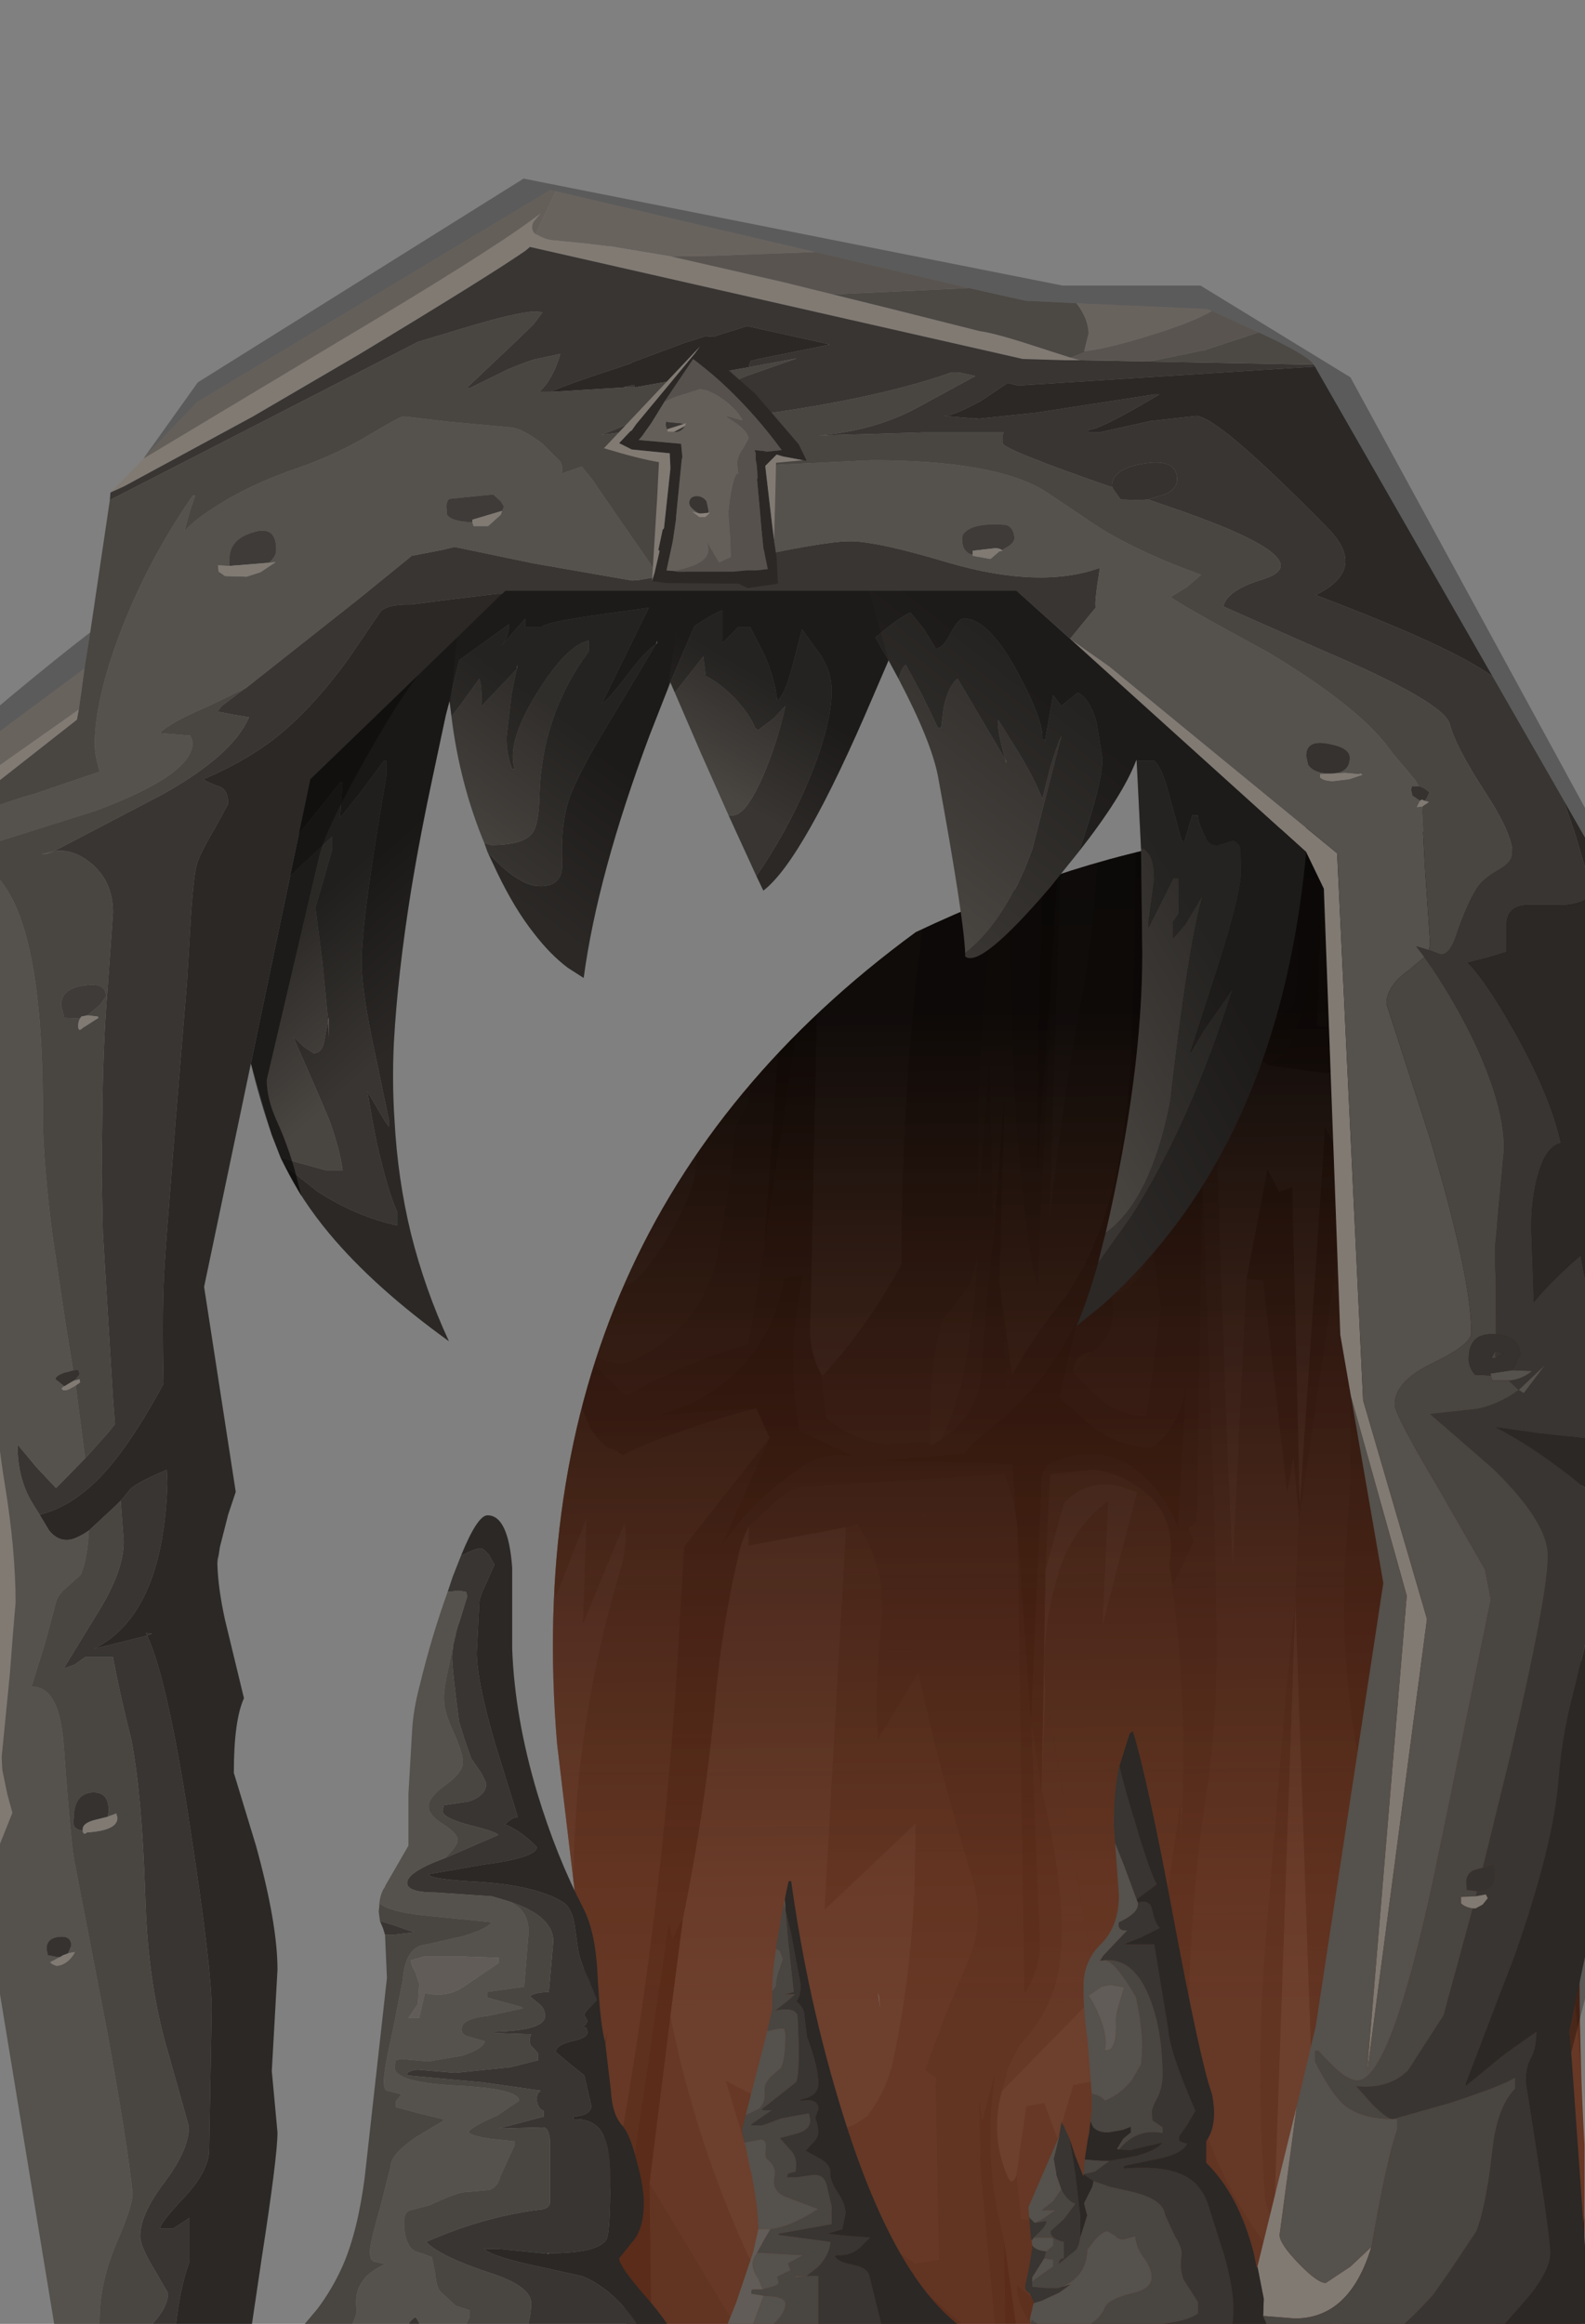 <?xml version="1.0" encoding="UTF-8" standalone="no"?>
<svg xmlns:xlink="http://www.w3.org/1999/xlink" height="170.0px" width="116.0px" xmlns="http://www.w3.org/2000/svg">
  <rect width="100%" height="100%" fill="#808080" stroke="none"/>
  <g transform="matrix(1.0, 0.0, 0.0, 1.0, 0.0, 0.0)">
    <use height="174.3" id="maincontainer_mc" transform="matrix(1.0, 0.0, 0.0, 1.0, -25.75, 11.05)" width="151.95" xlink:href="#sprite0"/>
  </g>
  <defs>
    <g id="sprite0" transform="matrix(1.0, 0.0, 0.0, 1.0, 27.8, -6.55)">
      <use height="174.3" id="doorContainer_mc" transform="matrix(1.0, 0.0, 0.0, 1.0, -27.8, 6.55)" width="151.95" xlink:href="#sprite1"/>
    </g>
    <g id="sprite1" transform="matrix(1.0, 0.0, 0.0, 1.0, 27.8, -6.55)">
      <use height="174.3" transform="matrix(1.0, 0.0, 0.0, 1.0, -27.8, 6.55)" width="151.95" xlink:href="#sprite2"/>
    </g>
    <g id="sprite2" transform="matrix(1.0, 0.0, 0.0, 1.0, 27.8, -6.55)">
      <use height="174.3" transform="matrix(1.0, 0.0, 0.0, 1.0, -27.8, 6.55)" width="151.95" xlink:href="#sprite3"/>
    </g>
    <g id="sprite3" transform="matrix(1.0, 0.0, 0.0, 1.0, 28.05, 11.0)">
      <use height="188.15" transform="matrix(0.926, 0.0, 0.0, 0.926, -28.064, -10.989)" width="164.05" xlink:href="#sprite4"/>
      <use height="175.3" transform="matrix(0.926, 0.0, 0.0, 0.926, -7.642, -8.985)" width="139.05" xlink:href="#sprite6"/>
    </g>
    <g id="sprite4" transform="matrix(1.0, 0.0, 0.0, 1.0, 35.75, 32.7)">
      <clipPath id="clipPath0" transform="matrix(1.0, 0.0, 0.0, 1.0, 35.75, 32.7)">
        <use height="153.15" transform="matrix(1.0, 0.0, 0.0, 1.0, 0.0, -12.0)" width="114.45" xlink:href="#shape0"/>
      </clipPath>
      <g clip-path="url(#clipPath0)">
        <use height="159.15" transform="matrix(1.0, 0.0, 0.0, 1.0, -6.4, -14.15)" width="124.55" xlink:href="#shape1"/>
        <use height="188.15" transform="matrix(1.0, 0.0, 0.0, 1.0, -35.75, -32.7)" width="164.05" xlink:href="#sprite5"/>
        <use height="159.15" transform="matrix(1.0, 0.0, 0.0, 1.0, -6.4, -14.15)" width="124.55" xlink:href="#shape3"/>
      </g>
    </g>
    <g id="shape0" transform="matrix(1.0, 0.0, 0.0, 1.0, 0.0, 12.0)">
      <path d="M75.25 -10.5 Q99.1 2.8 107.05 21.15 116.95 40.9 113.65 62.65 L103.9 141.15 10.0 141.15 0.35 60.4 Q-3.05 19.55 28.7 -3.7 53.7 -15.55 75.25 -10.5" fill="#ffe9c8" fill-rule="evenodd" stroke="none"/>
    </g>
    <g id="shape1" transform="matrix(1.0, 0.0, 0.0, 1.0, 6.4, 14.15)">
      <path d="M117.35 56.05 L117.35 68.25 Q116.7 76.3 116.85 84.6 L116.85 85.5 Q117.25 87.2 116.95 88.1 L117.15 92.75 117.15 93.25 117.3 95.4 117.15 99.1 Q116.6 112.0 117.3 124.8 L117.3 135.2 117.5 134.9 117.3 136.3 117.3 136.35 116.95 140.05 116.9 141.55 116.7 145.0 -6.4 145.0 -6.4 -14.15 117.7 -14.15 118.15 50.1 117.35 32.5 117.35 54.35 117.35 56.05 M20.5 86.8 L21.95 87.1 20.6 86.8 20.5 86.8 M61.65 114.1 L61.5 112.8 61.5 113.05 61.65 114.1 M110.75 102.65 L110.75 102.6 110.65 102.4 110.75 102.65 M36.4 129.15 L36.25 127.6 36.4 130.3 36.4 129.15" fill="url(#gradient0)" fill-rule="evenodd" stroke="none"/>
    </g>
    <linearGradient gradientTransform="matrix(-3.0E-4, -0.061, 0.097, -5.0E-4, 54.5, 53.55)" gradientUnits="userSpaceOnUse" id="gradient0" spreadMethod="pad" x1="-819.2" x2="819.2">
      <stop offset="0.0" stop-color="#521803"/>
      <stop offset="1.0" stop-color="#000000"/>
    </linearGradient>
    <g id="sprite5" transform="matrix(1.0, 0.0, 0.0, 1.0, 0.5, 0.0)">
      <use height="188.15" transform="matrix(1.0, 0.0, 0.0, 1.0, -0.5, 0.0)" width="164.05" xlink:href="#shape2"/>
    </g>
    <g id="shape2" transform="matrix(1.0, 0.0, 0.0, 1.0, 0.5, 0.0)">
      <path d="M163.05 148.85 Q163.5 150.4 163.55 152.2 163.6 153.35 162.75 154.25 161.1 155.95 158.9 156.6 155.35 157.7 153.2 160.1 L153.15 160.45 153.15 160.25 151.1 138.95 150.55 132.25 145.75 104.4 155.5 134.5 155.55 134.75 155.15 134.8 154.0 133.7 153.35 134.9 Q151.35 141.45 155.75 145.95 L157.65 144.8 158.0 139.6 160.2 148.1 163.05 148.85 M148.35 169.85 L147.6 170.4 141.7 174.0 141.2 173.4 139.6 160.55 Q136.7 142.35 137.65 123.9 136.25 139.0 137.55 154.2 L137.1 151.65 Q137.2 157.05 138.25 162.65 139.35 168.7 139.2 174.95 L130.95 177.7 127.8 169.95 Q130.0 170.35 131.15 172.3 132.2 174.0 132.55 176.05 L133.4 176.0 133.45 171.45 133.05 155.0 Q132.3 156.7 132.0 158.75 131.45 162.6 131.35 166.6 L131.5 164.0 132.0 167.6 128.6 163.65 130.05 162.2 130.95 150.35 132.1 153.5 134.95 136.85 Q135.7 132.15 134.85 127.7 133.0 118.55 133.8 109.3 L134.05 105.15 134.05 93.25 133.9 81.25 130.0 108.0 129.55 103.2 129.05 105.9 127.15 89.2 125.85 89.1 127.5 80.45 128.4 82.2 129.45 81.85 130.05 107.0 132.05 77.15 134.35 81.2 134.9 80.85 135.1 71.5 135.85 72.55 137.0 72.6 136.8 76.8 136.3 84.9 Q135.85 97.15 136.1 109.4 L137.35 81.3 137.35 69.95 138.85 68.75 Q137.95 77.45 138.55 86.45 138.6 87.3 138.8 88.15 139.2 91.05 138.6 93.9 137.55 98.55 137.65 103.4 137.85 112.6 139.3 121.6 L140.75 108.2 Q139.75 125.1 140.65 141.8 140.9 148.0 140.25 154.2 139.95 156.8 140.25 159.55 140.65 163.5 142.45 167.15 143.8 163.7 143.3 159.9 L142.2 150.4 143.95 157.3 145.15 161.9 143.15 167.15 147.6 170.4 145.65 154.8 148.3 169.55 148.35 169.85 M121.5 181.1 L120.25 181.7 119.35 181.55 121.55 164.8 120.95 166.9 Q120.0 170.35 117.3 172.5 L111.2 171.55 112.2 172.0 Q118.3 175.0 118.6 181.5 L113.6 181.2 Q115.05 177.85 112.55 175.45 L108.8 171.55 Q107.75 170.25 107.7 168.6 L110.05 170.6 110.8 168.9 112.5 167.85 116.5 169.35 119.25 165.4 120.35 151.0 121.9 165.15 Q122.3 169.1 122.1 173.1 L121.5 181.1 M105.45 180.8 L103.25 181.5 Q98.75 182.75 94.25 183.25 96.05 182.5 96.45 180.8 L96.95 177.75 98.9 179.7 102.4 176.6 92.7 162.5 106.2 174.1 104.85 159.7 104.95 155.7 105.95 151.95 Q105.1 157.5 106.15 162.8 L106.7 165.25 106.85 177.35 106.3 177.9 103.15 173.25 105.45 180.8 M92.15 183.5 L87.75 183.5 Q86.75 183.3 85.9 182.9 85.25 182.75 84.9 182.25 82.4 178.3 78.9 175.2 L78.8 172.8 Q82.7 179.85 90.35 182.9 L92.15 183.5 M75.1 174.55 L70.85 174.2 Q71.75 170.8 71.05 167.6 69.5 160.45 66.85 153.7 L66.85 152.95 68.45 157.7 71.6 154.45 70.75 161.4 71.6 160.85 75.35 148.6 72.9 162.2 74.55 163.1 Q75.95 161.4 76.15 159.15 L76.5 156.55 Q79.9 137.0 81.0 117.15 L81.4 110.25 88.15 101.65 84.4 110.1 Q86.95 106.35 90.9 103.8 92.55 102.7 94.75 103.1 L90.5 101.1 Q89.35 94.8 90.8 88.8 L89.3 89.05 Q88.7 93.0 86.05 95.95 83.25 98.85 79.4 99.85 L87.1 99.3 Q83.9 100.1 80.8 101.25 78.6 101.95 76.55 103.0 L76.0 102.65 75.35 102.4 Q74.4 101.7 73.9 100.7 L72.8 98.0 69.85 103.3 Q67.0 93.2 65.95 83.0 L64.7 70.6 63.55 60.7 70.05 94.05 71.1 92.6 71.55 93.1 71.85 93.4 72.35 94.05 76.8 98.35 Q79.15 97.0 81.65 95.95 84.0 94.95 86.5 94.25 L88.0 85.1 87.75 86.15 92.1 57.5 91.4 91.0 91.35 92.7 Q91.25 94.75 92.2 96.6 L92.6 100.05 Q94.6 101.85 97.35 102.15 L100.35 101.95 100.95 102.25 101.75 101.75 Q104.75 99.8 104.95 96.1 105.25 91.0 105.85 85.9 L106.7 74.8 106.3 89.35 106.9 98.25 107.3 96.7 Q109.1 93.5 111.55 90.5 L113.0 88.15 Q115.0 84.0 115.8 79.5 116.6 74.95 116.8 70.35 L117.05 60.95 117.1 49.5 117.05 38.0 117.05 26.55 117.0 16.4 117.0 15.05 117.75 39.15 117.9 43.15 118.3 56.35 Q118.6 65.3 118.05 74.25 117.55 82.35 115.2 90.25 L115.25 91.2 Q115.35 93.65 113.65 94.85 113.0 94.85 112.6 95.3 112.15 95.75 112.15 96.45 L113.3 97.7 114.45 98.75 Q116.0 99.95 117.95 99.9 L119.1 91.45 118.3 85.5 119.05 72.9 120.95 28.15 120.95 30.65 Q120.4 39.7 121.05 48.95 121.45 54.45 122.65 59.9 L122.55 76.2 122.35 81.25 121.9 108.15 121.25 108.8 121.65 109.85 120.0 113.3 119.95 113.0 119.8 112.05 119.75 111.6 Q120.45 107.35 116.85 105.25 115.45 104.35 113.75 104.15 L110.3 104.5 109.65 104.6 110.05 103.8 Q114.8 101.45 118.3 105.25 119.65 106.7 120.4 108.65 L121.05 97.5 Q120.75 100.3 118.75 102.15 118.2 102.6 117.45 102.35 115.25 102.1 113.4 100.55 L111.05 98.45 112.4 92.5 Q110.25 96.9 106.6 100.1 L104.5 101.85 Q103.95 102.3 103.55 102.9 L97.15 103.45 107.35 103.7 107.65 108.0 Q107.45 106.25 106.7 104.5 L91.3 105.45 Q90.0 105.45 88.9 106.4 L86.5 108.65 Q85.9 109.8 85.65 111.05 84.35 116.75 83.85 122.4 83.05 131.05 81.3 139.6 L80.45 141.3 80.2 140.0 75.1 174.55 M67.95 175.8 L66.9 183.0 64.25 184.45 66.0 173.2 62.05 185.05 57.15 187.1 59.65 182.55 Q64.35 173.95 67.45 164.8 L67.95 175.8 M42.1 182.25 L21.35 183.45 21.35 180.45 Q27.3 182.7 33.65 179.65 36.7 178.2 39.25 175.95 L39.95 175.0 Q43.35 166.4 43.95 157.6 L44.35 153.65 42.9 177.1 42.9 177.2 42.1 182.25 M91.8 16.1 L95.85 16.3 111.8 16.15 114.4 16.25 113.9 18.6 114.7 17.75 113.9 30.55 113.0 32.5 112.0 31.9 111.3 33.75 Q109.45 39.35 111.1 45.15 L111.2 47.9 110.0 46.0 Q105.45 37.65 104.05 28.4 L103.2 27.9 101.75 33.25 99.45 33.5 Q96.6 34.05 94.1 32.75 L92.85 32.0 92.7 30.5 91.8 25.9 91.8 16.1 M125.3 0.0 L128.9 0.2 Q130.7 1.9 131.0 4.25 132.0 11.75 131.6 19.45 131.5 21.3 132.2 23.2 L131.35 30.75 130.9 27.6 131.65 55.8 131.7 60.6 Q131.1 65.25 129.65 69.85 129.2 71.25 127.7 72.2 L127.6 72.2 126.35 71.4 125.2 71.65 Q125.4 71.0 125.85 70.65 L129.6 67.4 Q130.1 64.4 129.8 61.4 129.15 55.65 129.7 49.95 130.05 45.6 129.8 41.35 128.75 25.2 129.35 9.15 129.5 5.45 128.0 1.95 L126.0 2.7 125.3 0.0 M137.3 18.95 Q138.7 18.8 139.65 19.45 140.8 20.3 141.0 21.7 L142.2 30.85 Q142.65 34.65 145.95 36.4 L147.55 47.45 147.4 50.5 147.8 48.85 148.15 57.5 Q148.3 64.2 149.7 70.75 150.75 75.8 150.8 81.1 150.8 90.1 151.05 98.95 L151.15 100.1 151.25 101.25 Q148.45 89.5 149.05 77.45 149.15 75.85 148.25 74.65 L148.45 73.25 Q148.8 70.85 147.65 68.9 L147.7 66.35 147.25 66.65 146.55 53.25 147.55 53.0 147.7 51.5 144.2 52.2 143.7 51.85 145.9 50.3 146.05 48.4 Q146.4 42.25 142.6 37.4 L141.65 40.05 141.2 39.45 139.45 28.1 138.25 30.6 138.1 23.75 137.25 22.7 137.3 18.95 M142.65 76.65 L144.0 102.45 142.9 98.2 140.8 64.65 142.65 76.65 M133.9 69.5 L135.45 49.85 135.35 66.5 133.9 69.5 M107.75 108.95 L108.8 123.85 109.5 141.7 Q109.5 143.6 108.3 145.5 L107.75 109.1 107.75 108.95 M132.2 72.85 L133.9 71.6 134.9 72.05 132.2 72.85 M46.25 49.95 L46.3 49.45 42.6 40.5 43.4 41.6 Q46.75 46.2 48.05 51.3 49.6 53.45 52.3 53.35 L59.55 53.1 Q55.65 53.6 53.25 54.8 51.2 55.75 49.65 57.3 L48.85 57.6 48.85 58.15 48.4 63.55 48.0 67.0 Q47.15 77.55 45.95 87.9 L44.35 100.8 Q43.25 108.95 43.75 117.15 L45.8 137.6 Q46.25 142.05 45.6 146.7 L44.85 148.0 Q44.35 146.5 44.15 144.6 42.9 133.5 42.65 122.3 42.6 119.65 42.1 117.25 L41.6 115.75 29.4 112.6 41.65 112.95 44.8 89.1 45.4 83.4 45.85 73.55 Q45.8 61.65 46.25 49.95 M65.75 148.55 L61.75 149.4 66.6 143.25 65.75 148.55" fill="#827b73" fill-opacity="0.247" fill-rule="evenodd" stroke="none"/>
      <path d="M152.3 164.4 L150.95 167.1 147.8 160.4 148.0 156.1 Q147.9 159.55 149.55 162.55 150.45 164.2 152.3 164.4 M130.95 177.7 L121.5 181.1 122.1 173.1 Q122.3 169.1 121.9 165.15 L120.35 151.0 119.25 165.4 116.5 169.35 112.5 167.85 110.8 168.9 110.05 170.6 107.7 168.6 Q107.75 170.25 108.8 171.55 L112.55 175.45 Q115.05 177.85 113.6 181.2 L108.8 180.1 106.7 165.25 106.15 162.8 Q105.1 157.5 105.95 151.95 L104.95 155.7 104.7 154.0 104.85 159.7 106.2 174.1 92.7 162.5 102.4 176.6 98.9 179.7 96.95 177.75 96.45 180.8 Q96.05 182.5 94.25 183.25 L92.15 183.5 90.35 182.9 Q82.7 179.85 78.8 172.8 L78.65 160.55 89.05 177.8 Q94.95 178.45 98.5 173.8 L89.0 159.95 99.65 166.9 101.55 166.6 101.3 152.85 101.35 152.2 100.45 151.6 102.1 147.15 103.95 142.75 Q105.15 139.75 104.25 136.65 101.75 128.55 99.9 120.15 L96.7 125.45 Q96.5 120.85 97.0 116.3 97.45 112.0 95.1 108.45 L94.2 108.7 86.5 110.15 86.5 108.65 88.9 106.4 Q90.0 105.45 91.3 105.45 L106.7 104.5 Q107.45 106.25 107.65 108.0 L107.75 108.95 107.75 109.1 108.3 145.5 Q109.5 143.6 109.5 141.7 L108.8 123.85 109.65 129.35 109.65 129.55 Q110.9 134.4 111.2 139.35 111.3 141.5 111.0 143.6 110.4 147.0 107.9 149.6 L107.0 151.35 106.5 153.25 Q105.55 156.75 106.95 160.0 107.3 160.8 107.65 159.95 L108.0 163.35 111.8 164.15 Q113.4 164.2 114.3 162.85 L114.85 160.1 115.5 159.45 Q119.5 153.85 118.3 146.9 L118.3 146.65 120.6 130.65 120.65 133.55 Q121.3 123.2 119.95 113.0 L120.0 113.3 121.65 109.85 121.25 108.8 121.9 108.15 122.35 81.25 122.6 88.8 123.05 101.3 Q123.45 110.2 123.45 119.15 123.45 124.45 122.65 129.75 121.15 139.8 121.25 150.05 121.3 152.15 121.9 154.2 124.05 162.05 129.55 168.05 L128.1 163.95 128.6 163.65 132.0 167.6 133.15 175.45 133.45 171.45 133.4 176.0 132.55 176.05 Q132.2 174.0 131.15 172.3 130.0 170.35 127.8 169.95 L130.95 177.7 M57.15 187.1 L55.6 187.55 51.65 188.1 Q47.45 188.35 43.55 186.9 48.2 186.6 50.15 182.45 52.9 176.8 54.4 170.9 L53.45 182.4 Q56.25 183.0 57.7 180.1 62.25 171.0 67.25 162.05 L64.2 150.45 53.15 153.0 Q59.5 150.5 63.2 145.25 64.8 142.9 65.2 140.2 66.3 131.8 66.75 123.35 66.9 120.5 67.75 117.6 68.4 115.4 68.4 113.2 68.4 107.6 67.55 102.15 66.25 94.15 64.45 85.95 63.4 80.8 62.6 75.65 L61.25 60.6 Q60.9 58.0 59.15 56.1 L57.9 55.25 55.45 55.4 53.8 55.7 49.65 57.3 Q51.2 55.75 53.25 54.8 55.65 53.6 59.55 53.1 L52.3 53.35 Q49.6 53.45 48.05 51.3 46.75 46.2 43.4 41.6 L42.6 40.5 46.3 49.45 46.25 49.95 45.25 59.65 Q44.45 66.45 41.1 72.4 L42.0 64.35 Q42.65 56.4 41.35 48.45 41.2 47.45 40.7 46.8 35.35 39.85 28.5 33.95 L27.05 37.2 26.8 47.65 26.7 70.85 23.8 42.35 22.05 29.9 Q23.35 30.05 24.55 30.6 27.65 31.75 30.75 33.25 L37.4 36.4 38.75 37.15 41.7 33.2 Q44.9 29.1 47.6 26.25 48.3 25.5 49.35 24.9 47.45 26.85 46.2 29.5 44.85 32.35 44.85 34.05 44.85 34.85 45.65 35.7 L46.8 36.9 47.75 38.65 48.9 42.0 50.5 47.5 Q51.1 49.45 51.0 51.6 L53.45 52.2 55.5 52.5 57.35 52.1 Q58.4 51.4 60.6 50.85 L60.65 50.85 61.05 50.1 62.3 47.35 Q62.85 45.5 62.85 41.7 L61.95 35.65 Q61.4 31.9 61.2 29.05 L61.05 25.7 Q61.05 24.9 61.4 22.8 61.4 21.95 60.2 21.5 L60.6 21.4 63.8 20.5 68.35 20.0 Q72.55 19.95 74.6 19.2 L80.5 16.65 Q83.55 15.45 87.0 15.45 L89.15 15.75 91.8 16.1 91.8 25.9 91.75 25.65 Q85.7 22.1 78.8 21.85 77.8 21.8 77.0 22.5 74.85 24.45 72.95 26.65 L72.6 31.2 71.1 54.65 70.5 28.3 Q66.55 28.9 64.3 32.2 L64.0 32.8 62.55 54.95 63.4 60.0 63.55 60.7 64.7 70.6 65.95 83.0 Q67.0 93.2 69.85 103.3 L69.85 103.35 70.5 108.15 70.5 111.5 Q70.1 118.45 68.95 125.4 67.45 134.2 66.9 143.05 L66.85 152.95 66.85 153.7 67.45 164.8 Q64.35 173.95 59.65 182.55 L57.15 187.1 M21.35 180.45 L21.35 172.5 26.65 177.6 40.95 166.25 41.25 161.75 Q41.4 147.45 40.85 133.0 40.75 130.95 39.0 129.7 L41.0 127.9 40.0 115.9 39.05 115.85 Q31.7 114.8 24.5 116.25 L21.35 116.65 21.35 114.65 Q25.55 112.95 29.8 111.4 L37.95 108.2 Q39.9 107.4 40.5 105.4 42.75 97.6 44.8 89.1 L41.65 112.95 29.4 112.6 41.6 115.75 42.1 117.25 Q42.6 119.65 42.65 122.3 42.9 133.5 44.15 144.6 44.35 146.5 44.85 148.0 L45.6 146.7 Q46.25 142.05 45.8 137.6 L43.75 117.15 Q45.3 127.05 45.8 136.95 46.0 140.7 46.65 144.45 L47.6 151.85 47.65 155.15 47.1 164.85 46.35 173.55 Q45.85 177.5 49.15 179.55 48.15 182.65 46.9 183.35 45.6 184.05 44.5 182.95 43.4 181.8 43.05 179.6 42.75 178.05 42.9 177.2 L42.9 177.1 44.35 153.65 43.95 157.6 Q43.35 166.4 39.95 175.0 L39.25 175.95 Q36.7 178.2 33.65 179.65 27.3 182.7 21.35 180.45 M120.75 0.0 L125.3 0.0 126.0 2.7 128.0 1.95 Q129.5 5.45 129.35 9.15 128.75 25.2 129.8 41.35 130.05 45.6 129.7 49.95 129.15 55.65 129.8 61.4 130.1 64.4 129.6 67.4 L125.85 70.65 Q125.4 71.0 125.2 71.65 L125.15 71.65 Q124.05 71.6 123.3 73.0 122.6 74.35 122.55 76.2 L122.65 59.9 124.7 66.65 Q124.95 67.55 125.85 68.2 L126.3 68.5 127.5 66.1 125.2 57.15 127.6 57.55 127.1 38.25 Q127.0 35.05 127.35 31.9 128.7 18.15 127.45 4.2 L125.2 6.1 124.1 1.9 120.8 1.35 120.75 0.0 M135.35 20.2 L135.65 19.25 137.3 18.95 137.25 22.7 139.25 42.2 139.7 44.35 141.4 45.6 143.15 50.7 143.7 51.85 144.2 52.2 147.7 51.5 147.55 53.0 146.55 53.25 145.4 54.15 145.9 66.5 147.25 66.65 147.7 66.35 147.65 68.9 147.45 69.7 145.95 69.65 145.55 89.05 145.5 99.05 146.4 100.25 147.35 100.9 147.95 95.35 148.35 99.4 Q149.05 105.05 150.95 110.5 L152.2 117.05 Q152.55 119.3 153.45 121.5 155.8 127.25 157.5 133.1 L155.5 134.5 145.75 104.4 150.55 132.25 150.5 133.75 Q149.3 130.05 148.5 126.25 146.85 118.1 143.45 110.6 L144.4 112.25 144.0 102.45 142.65 76.65 142.55 71.2 Q142.4 63.1 141.75 54.8 141.35 50.05 139.35 45.7 L135.8 32.35 135.45 27.75 135.35 20.2 M161.35 143.2 L163.05 148.85 160.2 148.1 158.0 139.6 157.65 144.8 155.75 145.95 Q151.35 141.45 153.35 134.9 L154.0 133.7 155.15 134.8 153.8 137.4 155.1 141.6 155.4 141.4 Q157.85 139.7 157.55 136.75 L159.75 142.65 160.35 143.4 161.35 143.2 M137.85 54.95 L138.85 68.75 137.35 69.95 136.45 70.4 135.75 70.1 Q137.45 68.3 137.6 65.8 137.95 59.85 137.7 53.85 L137.85 54.95 M71.6 93.1 L71.85 93.4 71.55 93.1 71.6 93.1 M72.35 94.05 Q73.8 95.2 75.7 95.7 76.7 95.9 77.65 95.4 82.9 92.8 84.05 87.15 84.95 82.5 85.45 77.5 85.55 76.7 86.0 76.05 87.4 74.0 85.65 72.25 L85.25 71.7 85.1 71.35 90.2 31.4 91.75 30.9 87.75 86.15 88.0 85.1 86.5 94.25 Q84.0 94.95 81.65 95.95 79.15 97.0 76.8 98.35 L72.35 94.05 M93.0 37.95 L92.85 33.95 Q95.75 35.05 98.95 35.7 99.8 35.75 100.6 36.25 105.1 39.2 106.15 44.35 106.4 45.8 107.05 47.25 109.9 53.75 109.7 60.7 109.3 70.65 109.3 80.6 L110.7 60.1 109.3 89.5 109.0 88.5 Q107.35 77.95 107.35 67.4 107.3 61.85 106.3 56.4 106.05 57.6 105.95 58.85 104.35 70.95 104.65 83.3 L105.5 72.25 105.85 85.9 Q105.25 91.0 104.95 96.1 104.75 99.8 101.75 101.75 103.05 98.95 103.6 96.05 104.5 91.35 104.6 86.55 104.5 88.1 103.95 89.5 L102.4 91.6 Q101.75 92.2 101.6 92.95 101.05 95.3 100.9 97.8 100.8 99.9 100.85 102.1 L100.95 102.25 100.35 101.95 97.35 102.15 Q94.6 101.85 92.6 100.05 L92.2 96.6 92.35 96.75 Q95.95 92.8 98.6 87.9 98.5 70.1 101.6 52.6 L100.5 52.85 Q98.45 51.55 98.45 48.95 L98.1 41.3 Q97.95 39.25 95.85 38.7 L93.0 37.95 M115.2 90.25 Q116.5 90.25 117.35 88.85 118.25 87.45 118.3 85.5 L119.1 91.45 117.95 99.9 Q116.0 99.95 114.45 98.75 L113.3 97.7 112.15 96.45 113.65 94.85 Q115.35 93.65 115.25 91.2 L115.2 90.25 M130.0 108.0 L133.9 81.25 134.05 93.25 134.05 105.15 133.8 109.3 Q133.0 118.55 134.85 127.7 135.7 132.15 134.95 136.85 L132.1 153.5 130.95 150.35 129.7 114.3 130.0 108.0 M65.75 148.55 L66.6 143.25 61.75 149.4 65.75 148.55 M129.7 114.65 L128.0 163.7 Q127.4 162.55 127.3 161.4 126.6 151.8 127.3 142.2 L128.65 125.75 Q129.1 120.15 129.7 114.65 M100.6 107.55 L100.2 107.7 Q100.25 108.35 100.6 107.55" fill="#938c82" fill-opacity="0.247" fill-rule="evenodd" stroke="none"/>
      <path d="M153.15 160.25 L152.3 164.4 Q150.45 164.2 149.55 162.55 147.9 159.55 148.0 156.1 L147.8 160.4 148.75 169.45 148.45 169.7 148.3 169.55 145.65 154.8 147.6 170.4 143.15 167.15 145.15 161.9 145.3 162.75 Q144.3 152.1 144.1 141.7 L143.7 131.9 Q143.15 123.3 142.2 114.8 141.35 125.0 141.7 135.1 142.1 146.4 143.95 157.3 L142.2 150.4 143.3 159.9 Q143.8 163.7 142.45 167.15 140.65 163.5 140.25 159.55 139.95 156.8 140.25 154.2 140.9 148.0 140.65 141.8 139.75 125.1 140.75 108.2 L139.3 121.6 Q137.85 112.6 137.65 103.4 137.55 98.55 138.6 93.9 139.2 91.05 138.8 88.15 140.55 84.8 140.1 80.95 139.75 77.85 139.8 74.7 139.7 64.75 140.1 54.95 L139.85 52.35 139.35 45.7 Q141.35 50.05 141.75 54.8 142.4 63.1 142.55 71.2 L142.65 76.65 140.8 64.65 142.9 98.2 144.0 102.45 144.4 112.25 143.45 110.6 Q146.85 118.1 148.5 126.25 149.3 130.05 150.5 133.75 L151.1 138.95 153.15 160.25 M49.35 24.9 Q51.25 23.75 54.3 22.9 L60.2 21.5 Q61.4 21.95 61.4 22.8 61.05 24.9 61.05 25.7 L61.2 29.05 Q60.55 30.0 60.65 31.4 60.8 35.65 60.05 37.65 L59.5 33.15 58.85 28.5 Q57.4 28.6 55.55 29.2 52.2 30.3 52.2 32.4 L53.05 34.5 Q53.85 36.9 53.85 40.35 L53.6 43.1 Q53.3 44.15 53.3 45.15 53.3 47.4 55.5 49.5 57.3 51.3 58.25 51.3 L59.5 50.9 61.05 50.1 60.65 50.85 60.6 50.85 Q58.4 51.4 57.35 52.1 L55.5 52.5 53.45 52.2 51.0 51.6 Q51.1 49.45 50.5 47.5 L48.9 42.0 47.75 38.65 46.8 36.9 45.65 35.7 Q44.85 34.85 44.85 34.05 44.85 32.35 46.2 29.5 47.45 26.85 49.35 24.9 M114.4 16.25 Q115.85 9.25 117.55 2.4 117.8 1.4 118.4 0.55 L118.75 12.4 118.75 16.5 118.4 24.0 Q117.9 31.65 117.75 39.15 L117.0 15.05 117.0 16.4 117.05 26.55 117.05 38.0 117.1 49.5 117.05 60.95 116.8 70.35 Q116.6 74.95 115.8 79.5 115.0 84.0 113.0 88.15 L111.55 90.5 Q109.1 93.5 107.3 96.7 L106.3 89.35 106.7 74.8 105.85 85.9 105.5 72.25 104.65 83.3 Q104.35 70.95 105.95 58.85 106.05 57.6 106.3 56.4 107.3 61.85 107.35 67.4 107.35 77.95 109.0 88.5 L109.3 89.5 110.7 60.1 111.3 50.6 110.25 84.75 Q111.25 75.25 113.0 65.95 114.8 55.6 113.65 45.0 113.3 42.1 113.7 39.3 114.7 31.75 114.85 24.3 L113.9 30.55 114.7 17.75 113.9 18.6 114.4 16.25 M132.2 23.2 L133.85 23.85 135.1 20.85 135.45 27.75 135.8 32.35 137.1 42.55 136.3 40.05 137.85 54.95 137.7 53.85 Q137.95 59.85 137.6 65.8 137.45 68.3 135.75 70.1 L135.35 66.5 135.45 49.85 133.9 69.5 131.4 69.1 131.7 60.6 131.65 55.8 132.15 63.95 132.65 48.45 Q132.85 39.6 131.35 30.75 L132.2 23.2 M120.8 1.35 L124.1 1.9 125.2 6.1 127.45 4.2 Q128.7 18.15 127.35 31.9 127.0 35.05 127.1 38.25 L127.6 57.55 125.2 57.15 124.05 46.9 123.05 36.55 121.8 16.1 121.25 5.35 121.2 9.9 120.8 1.35 M141.2 39.45 L141.65 40.05 Q143.4 43.6 143.15 47.6 L143.15 50.7 141.4 45.6 139.7 44.35 139.25 42.2 138.85 31.6 141.2 39.45 M91.75 25.65 L91.75 30.9 90.2 31.4 85.1 71.35 85.25 71.7 85.65 72.25 Q87.4 74.0 86.0 76.05 85.55 76.7 85.45 77.5 84.95 82.5 84.05 87.15 82.9 92.8 77.65 95.4 76.7 95.9 75.7 95.7 73.8 95.2 72.35 94.05 L71.85 93.4 71.6 93.1 71.4 91.75 71.15 83.25 74.8 89.8 Q76.95 90.15 78.3 88.4 80.8 85.3 82.1 81.6 L82.3 80.65 Q82.65 77.65 80.15 75.6 83.05 70.9 83.65 65.45 L83.8 64.05 Q84.2 58.45 85.0 53.0 L86.5 42.75 88.35 28.2 82.2 27.45 Q78.85 31.4 78.2 36.55 L78.0 38.5 77.7 47.75 Q77.7 50.15 76.15 52.3 L78.45 26.5 75.05 26.4 72.6 31.2 72.95 26.65 Q74.85 24.45 77.0 22.5 77.8 21.8 78.8 21.85 85.7 22.1 91.75 25.65 M117.9 43.15 Q118.8 53.35 119.05 63.65 L119.05 72.9 118.3 85.5 Q118.25 87.45 117.35 88.85 116.5 90.25 115.2 90.25 117.55 82.35 118.05 74.25 118.6 65.3 118.3 56.35 L117.9 43.15 M87.1 99.3 L88.15 101.65 81.4 110.25 81.0 117.15 Q79.9 137.0 76.5 156.55 L76.15 159.15 Q75.95 161.4 74.55 163.1 L72.9 162.2 75.35 148.6 71.6 160.85 70.75 161.4 71.6 154.45 68.45 157.7 66.85 152.95 66.9 143.05 68.05 144.65 68.7 142.95 Q69.65 138.85 69.65 134.35 L69.95 141.35 70.35 141.8 71.2 141.8 Q72.65 140.15 72.65 137.9 72.55 124.8 76.4 111.95 76.95 110.15 76.7 108.3 L73.4 116.3 73.7 107.9 71.25 114.2 70.5 108.15 69.85 103.35 69.85 103.3 72.8 98.0 73.9 100.7 Q74.4 101.7 75.35 102.4 L76.0 102.65 76.55 103.0 Q78.6 101.95 80.8 101.25 83.9 100.1 87.1 99.3 M100.95 102.25 L100.85 102.1 Q100.8 99.9 100.9 97.8 101.05 95.3 101.6 92.95 101.75 92.2 102.4 91.6 L103.95 89.5 Q104.5 88.1 104.6 86.55 104.5 91.35 103.6 96.05 103.05 98.95 101.75 101.75 L100.95 102.25 M110.3 104.5 L113.75 104.15 Q115.45 104.35 116.85 105.25 120.45 107.35 119.75 111.6 L119.8 112.05 119.95 113.0 Q121.3 123.2 120.65 133.55 L120.6 130.65 118.3 146.65 116.05 144.95 113.7 145.9 113.85 144.6 109.95 121.6 Q109.6 117.05 110.85 112.8 111.9 108.9 114.9 106.65 L114.45 116.5 117.2 105.95 115.8 105.45 Q113.15 104.9 111.4 106.8 L109.95 112.1 110.3 104.5 M78.65 160.55 L80.3 147.35 Q82.25 157.05 86.35 166.05 87.15 167.8 88.95 168.8 L89.8 169.3 84.7 152.45 89.45 154.95 88.9 155.2 Q91.65 157.2 94.9 155.9 L95.85 155.25 Q97.35 153.35 97.9 150.95 99.55 143.15 99.65 135.25 L99.7 132.1 92.5 138.9 94.2 108.7 95.1 108.45 Q97.45 112.0 97.0 116.3 96.5 120.85 96.7 125.45 L99.9 120.15 Q101.75 128.55 104.25 136.65 105.15 139.75 103.95 142.75 L102.1 147.15 100.45 151.6 101.35 152.2 101.3 152.85 101.55 166.6 99.65 166.9 89.0 159.95 98.5 173.8 Q94.95 178.45 89.05 177.8 L78.65 160.55 M146.4 100.25 L145.5 99.05 145.55 89.05 146.4 100.25 M146.35 132.75 L146.15 135.0 Q145.3 146.15 148.6 156.6 L148.4 149.05 148.3 141.6 Q148.3 136.8 146.35 132.75 M118.3 146.9 Q119.5 153.85 115.5 159.45 L114.85 160.1 114.3 162.85 Q113.4 164.2 111.8 164.15 L108.0 163.35 107.65 159.95 108.45 154.45 109.85 154.2 110.9 157.05 112.15 152.8 114.5 152.3 118.3 146.9" fill="#a59b91" fill-opacity="0.247" fill-rule="evenodd" stroke="none"/>
      <path d="M43.55 186.9 Q42.85 185.8 42.5 184.65 42.15 183.45 42.1 182.25 L42.9 177.2 Q42.75 178.05 43.05 179.6 43.4 181.8 44.5 182.95 45.6 184.05 46.9 183.35 48.15 182.65 49.15 179.55 L53.6 159.7 Q54.0 157.95 55.2 156.35 L55.7 177.8 Q58.05 176.8 59.3 174.6 61.4 170.75 62.65 166.6 L63.8 162.5 Q64.45 160.15 63.55 158.25 61.95 155.1 61.7 151.7 L58.15 152.9 54.55 154.1 48.15 155.25 Q49.65 153.75 51.35 152.6 55.25 150.0 59.35 147.95 63.2 146.0 63.2 142.15 L63.0 133.15 Q62.5 124.2 66.15 116.1 67.5 112.95 67.75 109.75 67.95 106.6 67.1 103.25 L64.75 94.1 Q62.4 85.1 62.6 75.65 63.4 80.8 64.45 85.95 66.25 94.15 67.55 102.15 68.4 107.6 68.4 113.2 68.4 115.4 67.75 117.6 66.9 120.5 66.75 123.35 66.3 131.8 65.2 140.2 64.8 142.9 63.2 145.25 59.5 150.5 53.15 153.0 L64.2 150.45 67.25 162.05 Q62.25 171.0 57.7 180.1 56.25 183.0 53.45 182.4 L54.4 170.9 Q52.9 176.8 50.15 182.45 48.2 186.6 43.55 186.9 M21.35 172.5 L21.35 168.0 Q24.15 168.5 27.0 166.95 29.45 165.55 32.15 164.4 37.45 161.9 38.45 156.7 40.0 149.05 39.9 141.35 39.8 138.45 38.9 135.8 37.35 131.4 32.6 133.85 L39.7 124.4 39.35 122.35 Q38.75 118.95 35.05 118.15 29.75 116.85 24.5 116.25 31.7 114.8 39.05 115.85 L40.0 115.9 41.0 127.9 39.0 129.7 Q40.75 130.95 40.85 133.0 41.4 147.45 41.25 161.75 L40.95 166.25 26.65 177.6 21.35 172.5 M21.35 114.65 L21.35 111.15 21.75 111.6 22.45 111.25 Q29.8 106.25 37.4 102.05 38.45 101.4 39.05 100.25 39.7 98.9 39.95 97.45 L40.75 91.15 42.35 73.95 42.2 72.1 Q37.45 74.8 35.25 79.65 37.7 70.4 40.55 61.05 41.6 57.6 41.2 54.15 40.9 51.3 38.3 49.85 35.8 48.4 33.25 47.1 L27.8 43.95 26.8 47.65 27.05 37.2 28.5 33.95 Q35.35 39.85 40.7 46.8 41.2 47.45 41.35 48.45 42.65 56.4 42.0 64.35 L41.1 72.4 Q44.45 66.45 45.25 59.65 L46.25 49.95 Q45.8 61.65 45.85 73.55 L45.4 83.4 44.8 89.1 Q42.75 97.6 40.5 105.4 39.9 107.4 37.95 108.2 L29.8 111.4 Q25.55 112.95 21.35 114.65 M21.35 35.7 L21.35 29.85 22.05 29.9 23.8 42.35 21.35 35.7 M118.4 0.55 L120.75 0.0 120.8 1.35 121.2 9.9 120.95 28.15 119.05 72.9 119.05 63.65 Q118.8 53.35 117.9 43.15 L117.75 39.15 Q117.9 31.65 118.4 24.0 L118.75 16.5 118.75 12.4 118.4 0.55 M135.1 20.85 L135.35 20.2 135.45 27.75 135.1 20.85 M122.55 76.2 Q122.6 74.35 123.3 73.0 124.05 71.6 125.15 71.65 123.4 75.15 123.5 79.05 L123.8 88.75 124.4 104.25 124.75 112.0 125.85 89.1 127.15 89.2 129.05 105.9 129.55 103.2 130.0 108.0 129.7 114.3 129.7 114.65 Q129.1 120.15 128.65 125.75 L127.3 142.2 Q126.6 151.8 127.3 161.4 127.4 162.55 128.0 163.7 L128.1 163.95 129.55 168.05 Q124.05 162.05 121.9 154.2 121.3 152.15 121.25 150.05 121.15 139.8 122.65 129.75 123.45 124.45 123.45 119.15 123.45 110.2 123.05 101.3 L122.6 88.8 122.35 81.25 122.55 76.2 M137.25 22.7 L138.1 23.75 138.25 30.6 139.45 28.1 141.2 39.45 138.85 31.6 139.25 42.2 137.25 22.7 M141.65 40.05 L142.6 37.4 Q146.4 42.25 146.05 48.4 L145.9 50.3 143.7 51.85 143.15 50.7 143.15 47.6 Q143.4 43.6 141.65 40.05 M146.55 53.25 L147.25 66.65 145.9 66.5 145.4 54.15 146.55 53.25 M147.65 68.9 Q148.8 70.85 148.45 73.25 L148.25 74.65 Q149.15 75.85 149.05 77.45 148.45 89.5 151.25 101.25 L150.95 110.5 Q149.05 105.05 148.35 99.4 L147.95 95.35 147.35 100.9 146.4 100.25 145.55 89.05 145.95 69.65 147.45 69.7 147.65 68.9 M135.8 32.35 L139.35 45.7 139.85 52.35 139.3 56.0 137.1 42.55 135.8 32.35 M71.15 83.25 L71.4 91.75 71.1 92.6 70.05 94.05 63.55 60.7 63.4 60.0 Q64.15 59.2 64.25 60.65 64.35 61.9 64.6 63.15 65.55 69.3 68.75 74.7 L69.75 74.95 68.9 66.65 Q67.7 53.95 68.15 41.3 68.2 40.15 67.4 39.4 L66.6 38.2 Q65.55 35.4 66.4 32.4 L64.0 32.8 64.3 32.2 Q66.55 28.9 70.5 28.3 L71.1 54.65 71.15 83.25 M61.05 89.8 L60.95 93.0 Q61.25 98.85 62.65 104.65 L63.85 110.95 Q64.4 114.7 63.05 118.1 58.25 130.2 57.6 143.3 56.5 139.55 55.7 135.75 54.85 131.85 55.0 127.85 L55.45 103.4 56.1 102.35 Q59.6 96.35 61.05 89.8 M109.95 121.6 L113.85 144.6 113.7 145.9 106.5 153.25 107.0 151.35 107.9 149.6 Q110.4 147.0 111.0 143.6 111.3 141.5 111.2 139.35 110.9 134.4 109.65 129.55 L109.95 121.6" fill="#a59c92" fill-opacity="0.247" fill-rule="evenodd" stroke="none"/>
      <path d="M21.35 168.0 L21.35 136.9 Q21.9 133.5 25.15 132.2 L26.0 132.05 28.15 134.15 30.7 129.3 Q31.3 128.2 32.75 127.4 36.15 125.5 37.9 122.0 30.35 120.8 23.6 124.3 L21.35 125.65 21.35 116.65 24.5 116.25 Q29.75 116.85 35.05 118.15 38.75 118.95 39.35 122.35 L39.7 124.4 32.6 133.85 Q37.35 131.4 38.9 135.8 39.8 138.45 39.9 141.35 40.0 149.05 38.45 156.7 37.45 161.9 32.15 164.4 29.45 165.55 27.0 166.95 24.15 168.5 21.35 168.0 M21.35 111.15 L21.35 35.7 23.8 42.35 26.7 70.85 26.8 47.65 27.8 43.95 33.25 47.1 Q35.8 48.4 38.3 49.85 40.9 51.3 41.2 54.15 41.6 57.6 40.55 61.05 37.7 70.4 35.25 79.65 37.45 74.8 42.2 72.1 L42.35 73.95 40.75 91.15 39.95 97.45 Q39.7 98.9 39.05 100.25 38.45 101.4 37.4 102.05 29.8 106.25 22.45 111.25 L21.75 111.6 21.35 111.15 M151.15 100.1 Q151.85 106.65 153.2 113.15 154.85 121.05 156.9 128.7 158.85 136.0 161.35 143.2 L160.35 143.4 159.75 142.65 157.55 136.75 Q157.85 139.7 155.4 141.4 L155.1 141.6 153.8 137.4 155.15 134.8 155.55 134.75 155.5 134.5 157.5 133.1 Q155.8 127.25 153.45 121.5 152.55 119.3 152.2 117.05 L150.95 110.5 151.25 101.25 151.15 100.1 M125.2 57.15 L127.5 66.1 126.3 68.5 125.85 68.2 Q124.95 67.55 124.7 66.65 L122.65 59.9 Q121.45 54.45 121.05 48.95 120.4 39.7 120.95 30.65 L120.95 28.15 121.2 9.9 121.25 5.35 121.8 16.1 123.05 36.55 124.05 46.9 125.2 57.15 M125.15 71.65 L125.2 71.65 126.35 71.4 127.6 72.2 128.2 72.3 132.2 72.85 134.9 72.05 135.1 71.5 134.9 80.85 134.35 81.2 132.05 77.15 130.05 107.0 129.45 81.85 128.4 82.2 127.5 80.45 125.85 89.1 124.75 112.0 124.4 104.25 123.8 88.75 123.5 79.05 Q123.4 75.15 125.15 71.65 M131.65 55.8 L130.9 27.6 131.35 30.75 Q132.85 39.6 132.65 48.45 L132.15 63.95 131.65 55.8 M137.85 54.95 L136.3 40.05 137.1 42.55 139.3 56.0 139.85 52.35 140.1 54.95 Q139.7 64.75 139.8 74.7 139.75 77.85 140.1 80.95 140.55 84.8 138.8 88.15 138.6 87.3 138.55 86.45 137.95 77.45 138.85 68.75 L137.85 54.95 M72.6 31.2 L75.05 26.4 78.45 26.5 76.15 52.3 Q77.7 50.15 77.7 47.75 L78.0 38.5 78.2 36.55 Q78.85 31.4 82.2 27.45 L88.35 28.2 86.5 42.75 85.0 53.0 Q84.2 58.45 83.8 64.05 L83.65 65.45 Q83.05 70.9 80.15 75.6 82.65 77.65 82.3 80.65 L82.1 81.6 Q80.8 85.3 78.3 88.4 76.95 90.15 74.8 89.8 L71.15 83.25 71.1 54.65 72.6 31.2 M71.4 91.75 L71.6 93.1 71.55 93.1 71.1 92.6 71.4 91.75 M92.1 57.5 L93.0 37.95 95.85 38.7 Q97.95 39.25 98.1 41.3 L98.45 48.95 Q98.45 51.55 100.5 52.85 L101.6 52.6 Q98.5 70.1 98.6 87.9 95.95 92.8 92.35 96.75 L92.2 96.6 Q91.25 94.75 91.35 92.7 L91.4 91.0 92.1 57.5 M111.2 47.9 L111.1 45.15 111.1 43.05 Q111.1 37.55 113.0 32.5 L113.9 30.55 114.85 24.3 Q114.7 31.75 113.7 39.3 113.3 42.1 113.65 45.0 114.8 55.6 113.0 65.95 111.25 75.25 110.25 84.75 L111.3 50.6 111.2 47.9 M130.95 150.35 L130.05 162.2 128.6 163.65 128.1 163.95 128.0 163.7 129.7 114.65 129.7 114.3 130.95 150.35 M132.0 167.6 L131.5 164.0 131.35 166.6 Q131.45 162.6 132.0 158.75 132.3 156.7 133.05 155.0 L133.45 171.45 133.15 175.45 132.0 167.6 M61.05 50.1 L59.5 50.9 58.25 51.3 Q57.3 51.3 55.5 49.5 53.3 47.4 53.3 45.15 53.3 44.15 53.6 43.1 L53.85 40.35 Q53.85 36.9 53.05 34.5 L52.2 32.4 Q52.2 30.3 55.55 29.2 57.4 28.6 58.85 28.5 L59.5 33.15 60.05 37.65 Q60.8 35.65 60.65 31.4 60.55 30.0 61.2 29.05 61.4 31.9 61.95 35.65 L62.85 41.7 Q62.85 45.5 62.3 47.35 L61.05 50.1 M49.65 57.3 L53.8 55.7 55.45 55.4 57.9 55.25 59.15 56.1 Q60.9 58.0 61.25 60.6 L62.6 75.65 Q62.4 85.1 64.75 94.1 L67.1 103.25 Q67.95 106.6 67.75 109.75 67.5 112.95 66.15 116.1 62.5 124.2 63.0 133.15 L63.2 142.15 Q63.2 146.0 59.35 147.95 55.25 150.0 51.35 152.6 49.65 153.75 48.15 155.25 L54.55 154.1 58.15 152.9 61.7 151.7 Q61.95 155.1 63.55 158.25 64.45 160.15 63.8 162.5 L62.65 166.6 Q61.4 170.75 59.3 174.6 58.05 176.8 55.7 177.8 L55.2 156.35 Q54.0 157.95 53.6 159.7 L49.15 179.55 Q45.85 177.5 46.35 173.55 L47.1 164.85 47.65 155.15 47.6 151.85 46.65 144.45 Q46.0 140.7 45.8 136.95 45.3 127.05 43.75 117.15 43.25 108.95 44.35 100.8 L45.95 87.9 Q47.15 77.55 48.0 67.0 L48.4 63.55 48.85 58.15 48.85 57.6 49.65 57.3 M64.0 32.8 L66.4 32.4 Q65.55 35.4 66.6 38.2 L67.4 39.4 Q68.2 40.15 68.15 41.3 67.7 53.95 68.9 66.65 L69.75 74.95 68.75 74.7 Q65.55 69.3 64.6 63.15 64.35 61.9 64.25 60.65 64.15 59.2 63.4 60.0 L62.55 54.95 64.0 32.8 M35.9 64.05 L35.4 61.75 30.45 62.2 29.5 90.75 Q33.05 80.9 35.65 70.95 36.5 67.55 35.9 64.05 M39.05 77.2 Q33.2 86.45 27.85 96.2 24.7 101.8 24.35 108.3 27.05 103.0 31.3 98.9 32.8 97.45 34.6 96.35 40.75 92.45 39.9 85.3 L39.05 77.2 M60.75 60.35 Q54.6 59.7 51.0 64.7 48.45 68.1 48.0 72.35 47.35 77.85 48.05 83.55 48.6 88.0 48.25 92.65 47.65 99.9 48.7 107.5 L50.8 94.4 51.5 148.85 Q53.25 134.85 52.95 120.95 L52.9 114.3 Q53.15 103.6 52.35 92.9 51.95 87.65 53.4 82.7 L56.15 95.5 56.9 96.15 55.5 74.3 57.25 70.95 60.35 83.2 Q60.95 75.0 59.55 67.05 L59.3 66.6 61.1 63.8 60.75 60.35 M61.05 89.8 Q59.6 96.35 56.1 102.35 L55.45 103.4 55.0 127.85 Q54.85 131.85 55.7 135.75 56.5 139.55 57.6 143.3 58.25 130.2 63.05 118.1 64.4 114.7 63.85 110.95 L62.65 104.65 Q61.25 98.85 60.95 93.0 L61.05 89.8 M70.5 108.15 L71.25 114.2 73.7 107.9 73.4 116.3 76.7 108.3 Q76.95 110.15 76.4 111.95 72.55 124.8 72.65 137.9 72.65 140.15 71.2 141.8 L70.35 141.8 69.95 141.35 69.65 134.35 Q69.65 138.85 68.7 142.95 L68.05 144.65 66.9 143.05 Q67.45 134.2 68.95 125.4 70.1 118.45 70.5 111.5 L70.5 108.15 M81.3 139.6 Q83.05 131.05 83.85 122.4 84.35 116.75 85.65 111.05 85.9 109.8 86.5 108.65 L86.5 110.15 94.2 108.7 92.5 138.9 99.7 132.1 99.65 135.25 Q99.55 143.15 97.9 150.95 97.35 153.35 95.85 155.25 L94.9 155.9 Q91.65 157.2 88.9 155.2 L89.45 154.95 84.7 152.45 89.8 169.3 88.95 168.8 Q87.15 167.8 86.35 166.05 82.25 157.05 80.3 147.35 L81.3 139.6 M146.35 132.75 Q148.3 136.8 148.3 141.6 L148.4 149.05 148.6 156.6 Q145.3 146.15 146.15 135.0 L146.35 132.75 M143.95 157.3 Q142.1 146.4 141.7 135.1 141.35 125.0 142.2 114.8 143.15 123.3 143.7 131.9 L144.1 141.7 Q144.3 152.1 145.3 162.75 L145.15 161.9 143.95 157.3 M109.95 112.1 L111.4 106.8 Q113.15 104.9 115.8 105.45 L117.2 105.95 114.45 116.5 114.9 106.65 Q111.9 108.9 110.85 112.8 109.6 117.05 109.95 121.6 L109.65 129.55 109.65 129.35 109.95 112.1 M113.7 145.9 L116.05 144.95 118.3 146.65 118.3 146.9 114.5 152.3 112.15 152.8 110.9 157.05 109.85 154.2 108.45 154.45 107.65 159.95 Q107.3 160.8 106.95 160.0 105.55 156.75 106.5 153.25 L113.7 145.9" fill="#bfb8b1" fill-opacity="0.247" fill-rule="evenodd" stroke="none"/>
      <path d="M147.55 47.45 L147.8 48.85 147.4 50.5 147.55 47.45 M111.1 45.15 Q109.45 39.35 111.3 33.75 L112.0 31.9 113.0 32.5 Q111.1 37.55 111.1 43.05 L111.1 45.15 M113.65 94.85 L112.15 96.45 Q112.15 95.75 112.6 95.3 113.0 94.85 113.65 94.85 M127.6 72.2 L127.7 72.2 128.2 72.3 127.6 72.2 M100.6 107.55 Q100.25 108.35 100.2 107.7 L100.6 107.55" fill="#9b9286" fill-opacity="0.247" fill-rule="evenodd" stroke="none"/>
      <path d="M108.8 180.1 L108.1 179.65 105.45 180.8 103.15 173.25 106.3 177.9 106.85 177.35 106.7 165.25 108.8 180.1 M78.9 175.2 L75.1 174.55 80.2 140.0 80.45 141.3 81.3 139.6 80.3 147.35 78.65 160.55 78.8 172.8 78.9 175.2 M70.85 174.2 L68.0 175.1 67.95 175.8 67.45 164.8 66.85 153.7 Q69.5 160.45 71.05 167.6 71.75 170.8 70.85 174.2 M64.25 184.45 L62.05 185.05 66.0 173.2 64.25 184.45 M91.75 25.65 L91.8 25.9 92.7 30.5 92.85 32.0 92.85 33.95 93.0 37.95 92.1 57.5 87.75 86.15 91.75 30.9 91.75 25.65 M87.1 99.3 L79.4 99.85 Q83.25 98.85 86.05 95.95 88.7 93.0 89.3 89.05 L90.8 88.8 Q89.35 94.8 90.5 101.1 L94.75 103.1 Q92.55 102.7 90.9 103.8 86.95 106.35 84.4 110.1 L88.15 101.65 87.1 99.3 M107.65 108.0 L107.35 103.7 97.15 103.45 103.55 102.9 Q103.95 102.3 104.5 101.85 L106.6 100.1 Q110.25 96.9 112.4 92.5 L111.05 98.45 113.4 100.55 Q115.25 102.1 117.45 102.35 118.2 102.6 118.75 102.15 120.75 100.3 121.05 97.5 L120.4 108.65 Q119.65 106.7 118.3 105.25 114.8 101.45 110.05 103.8 L109.65 104.6 108.8 123.85 107.75 108.95 107.65 108.0" fill="#716960" fill-opacity="0.247" fill-rule="evenodd" stroke="none"/>
      <path d="M150.95 167.1 L148.75 169.45 147.8 160.4 150.95 167.1 M141.2 174.1 L139.2 174.95 Q139.35 168.7 138.25 162.65 137.2 157.05 137.1 151.65 L137.55 154.2 Q136.25 139.0 137.65 123.9 136.7 142.35 139.6 160.55 L141.2 173.4 141.2 174.1 M119.35 181.55 L118.6 181.5 Q118.3 175.0 112.2 172.0 L111.2 171.55 117.3 172.5 Q120.0 170.35 120.95 166.9 L121.55 164.8 119.35 181.55 M131.7 60.6 L131.4 69.1 133.9 69.5 135.35 66.5 135.75 70.1 136.45 70.4 137.35 69.95 137.35 81.3 136.1 109.4 Q135.85 97.15 136.3 84.9 L136.8 76.8 137.0 72.6 135.85 72.55 135.1 71.5 134.9 72.05 133.9 71.6 132.2 72.85 128.2 72.3 127.7 72.2 Q129.2 71.25 129.65 69.85 131.1 65.25 131.7 60.6 M92.85 33.95 L92.85 32.0 94.1 32.75 Q96.6 34.05 99.45 33.5 L101.75 33.25 103.2 27.9 104.05 28.4 Q105.45 37.65 110.0 46.0 L111.2 47.9 111.3 50.6 110.7 60.1 109.3 80.6 Q109.3 70.65 109.7 60.7 109.9 53.75 107.05 47.25 106.4 45.8 106.15 44.35 105.1 39.2 100.6 36.25 99.8 35.75 98.95 35.7 95.75 35.05 92.85 33.95" fill="#797169" fill-opacity="0.247" fill-rule="evenodd" stroke="none"/>
      <path d="M148.45 169.7 L148.35 169.85 148.3 169.55 148.45 169.7 M150.55 132.25 L151.1 138.95 150.5 133.75 150.55 132.25 M106.3 89.35 L107.3 96.7 106.9 98.25 106.3 89.35 M108.8 123.85 L109.65 104.6 110.3 104.5 109.95 112.1 109.65 129.35 108.8 123.85 M104.95 155.7 L104.85 159.7 104.7 154.0 104.95 155.7" fill="#898074" fill-opacity="0.247" fill-rule="evenodd" stroke="none"/>
      <path d="M21.35 136.9 L21.35 125.65 23.6 124.3 Q30.35 120.8 37.9 122.0 36.15 125.5 32.75 127.4 31.3 128.2 30.7 129.3 L28.15 134.15 26.0 132.05 25.15 132.2 Q21.9 133.5 21.35 136.9 M35.9 64.05 Q36.5 67.55 35.65 70.95 33.05 80.9 29.5 90.75 L30.45 62.2 35.4 61.75 35.9 64.05 M39.05 77.2 L39.9 85.3 Q40.75 92.45 34.6 96.35 32.8 97.45 31.3 98.9 27.05 103.0 24.35 108.3 24.7 101.8 27.85 96.2 33.2 86.45 39.05 77.2 M60.75 60.35 L61.1 63.8 59.3 66.6 59.55 67.05 Q60.95 75.0 60.35 83.2 L57.25 70.95 55.5 74.3 56.9 96.15 56.15 95.5 53.4 82.7 Q51.95 87.65 52.35 92.9 53.15 103.6 52.9 114.3 L52.95 120.95 Q53.25 134.85 51.5 148.85 L50.8 94.4 48.7 107.5 Q47.65 99.9 48.25 92.65 48.6 88.0 48.05 83.55 47.35 77.85 48.0 72.35 48.45 68.1 51.0 64.7 54.6 59.7 60.75 60.35" fill="#d6cec6" fill-opacity="0.247" fill-rule="evenodd" stroke="none"/>
      <path d="M141.7 174.0 L141.2 174.1 141.2 173.4 141.7 174.0" fill="#7c7367" fill-opacity="0.247" fill-rule="evenodd" stroke="none"/>
      <path d="M0.0 111.45 L0.6 113.15" fill="none" stroke="#ffffff" stroke-linecap="round" stroke-linejoin="round" stroke-opacity="0.247" stroke-width="1.0"/>
    </g>
    <g id="shape3" transform="matrix(1.0, 0.0, 0.0, 1.0, 6.4, 14.15)">
      <path d="M117.7 -14.15 L118.15 50.1 117.35 32.5 117.35 54.35 117.35 56.05 117.35 68.25 Q116.7 76.3 116.85 84.6 L116.85 85.5 Q117.25 87.2 116.95 88.1 L117.15 92.75 117.15 93.25 117.3 95.4 117.15 99.1 Q116.6 112.0 117.3 124.8 L117.3 135.2 117.5 134.9 117.3 136.3 117.3 136.35 116.95 140.05 116.9 141.55 116.7 145.0 -6.4 145.0 -6.4 -14.15 117.7 -14.15 M21.95 87.1 L20.6 86.8 20.5 86.8 21.95 87.1 M61.5 113.05 L61.65 114.1 61.5 112.8 61.5 113.05 M110.75 102.65 L110.75 102.6 110.65 102.4 110.75 102.65 M36.25 127.6 L36.4 130.3 36.4 129.15 36.25 127.6" fill="url(#gradient1)" fill-rule="evenodd" stroke="none"/>
    </g>
    <linearGradient gradientTransform="matrix(-2.0E-4, -0.049, 0.097, -5.0E-4, 58.65, 74.45)" gradientUnits="userSpaceOnUse" id="gradient1" spreadMethod="pad" x1="-819.2" x2="819.2">
      <stop offset="0.004" stop-color="#521803" stop-opacity="0.0"/>
      <stop offset="0.992" stop-color="#000000" stop-opacity="0.769"/>
    </linearGradient>
    <g id="sprite6" transform="matrix(1.0, 0.0, 0.0, 1.0, 8.25, 9.7)">
      <use height="175.3" transform="matrix(1.0, 0.0, 0.0, 1.0, -8.25, -9.7)" width="139.05" xlink:href="#shape4"/>
    </g>
    <g id="shape4" transform="matrix(1.0, 0.0, 0.0, 1.0, 8.25, 9.7)">
      <path d="M39.85 -5.3 L41.45 -8.7 61.95 -3.9 53.9 -3.6 50.55 -3.55 46.65 -4.2 45.8 -4.35 45.6 -4.35 44.0 -4.55 41.0 -4.85 Q40.35 -5.0 40.0 -5.25 L39.85 -5.3 M82.6 0.15 L92.9 0.6 93.3 0.75 Q92.0 1.55 88.85 2.55 85.4 3.65 83.5 3.9 L83.2 3.95 83.55 2.55 Q83.55 1.4 82.6 0.15 M4.2 29.0 L3.75 32.25 -3.35 37.25 -5.45 38.55 -2.95 34.3 4.2 29.0" fill="#69635e" fill-rule="evenodd" stroke="none"/>
      <path d="M8.9 12.4 L14.4 9.1 23.9 3.4 Q36.1 -3.85 39.7 -6.55 L40.25 -6.95 39.7 -6.3 Q39.45 -5.85 39.7 -5.45 L39.85 -5.3 40.0 -5.25 Q40.35 -5.0 41.0 -4.85 L44.0 -4.55 45.6 -4.35 45.8 -4.35 46.65 -4.2 50.55 -3.55 59.3 -1.55 63.35 -0.55 68.0 0.6 74.95 2.35 Q76.15 2.5 79.35 3.55 L82.15 4.45 82.7 4.6 82.9 4.65 82.65 4.65 81.7 4.65 78.35 4.55 39.4 -4.3 39.05 -4.0 Q36.0 -1.9 25.8 4.25 L17.5 9.1 7.35 14.6 6.25 15.1 8.9 12.4 M3.75 32.25 L3.6 33.05 -6.85 41.25 -6.85 40.9 -5.45 38.55 -3.35 37.25 3.75 32.25 M-6.85 41.45 L-6.65 41.35 Q-6.6 49.1 -5.3 59.6 L-4.65 64.7 Q-3.95 70.65 -3.75 73.65 L-3.65 75.15 Q-3.15 87.15 -2.1 93.45 -1.25 98.65 -1.25 102.8 L-1.45 105.15 -1.7 108.4 -2.35 115.0 -2.3 116.0 -1.9 117.95 -1.5 119.4 -3.1 123.4 -3.85 125.4 -4.4 122.15 -2.65 114.1 -2.5 113.4 -6.85 41.45 M82.15 26.7 L85.2 28.85 103.2 43.6 105.25 86.8 110.3 104.1 105.55 140.05 108.7 102.25 104.3 86.55 103.45 81.65 102.15 46.4 100.75 43.5 82.15 26.7 M100.0 142.6 L98.65 152.75 Q98.65 153.45 100.15 155.0 101.65 156.55 102.3 156.55 L104.25 155.25 105.9 153.7 Q104.2 159.35 99.85 159.35 L97.35 159.15 97.4 157.8 96.9 155.25 100.0 142.6" fill="#817a73" fill-rule="evenodd" stroke="none"/>
      <path d="M6.25 15.1 L7.35 14.6 17.5 9.1 25.8 4.25 Q36.0 -1.9 39.05 -4.0 L39.4 -4.3 78.35 4.55 81.7 4.65 82.65 4.65 82.9 4.65 88.35 4.75 101.35 5.0 101.45 5.15 78.0 6.65 77.15 6.45 75.15 7.8 Q72.9 9.05 72.1 9.05 L74.5 9.25 74.8 9.25 74.55 9.3 79.35 8.8 88.75 7.35 89.15 7.35 Q84.45 10.15 83.55 10.15 L83.55 10.35 84.4 10.35 88.45 9.45 92.05 9.05 Q93.75 9.05 102.4 17.85 105.7 21.15 101.5 23.2 112.35 27.3 115.5 29.65 L121.1 39.4 122.0 42.05 123.3 46.4 Q123.3 47.5 121.3 47.7 L118.3 47.7 Q116.7 47.75 116.6 49.1 L116.6 51.4 115.15 51.85 113.55 52.25 Q115.0 53.7 117.35 57.9 120.1 62.85 120.9 66.5 119.6 66.75 118.95 69.5 118.55 71.2 118.55 73.2 L118.75 79.05 Q120.2 77.3 122.45 75.35 L123.4 80.35 Q124.6 86.25 125.25 88.5 L125.25 89.6 122.55 89.8 118.95 89.4 115.75 88.95 Q119.85 91.05 125.1 95.7 125.3 96.3 125.75 96.55 126.3 96.85 126.3 97.7 126.3 98.05 124.9 100.6 123.45 103.25 123.3 104.1 L121.7 110.6 Q120.95 113.6 120.7 116.8 120.3 121.9 117.25 130.6 L113.35 140.8 113.35 141.0 116.4 138.5 118.95 136.7 Q118.95 137.95 118.55 138.7 118.1 139.45 118.1 140.65 120.05 152.85 120.05 154.15 120.05 155.65 118.05 157.95 L114.5 162.05 104.8 162.65 Q108.15 160.45 110.8 157.45 L112.2 155.45 114.2 152.45 Q114.95 150.55 115.45 146.15 115.8 142.7 117.25 141.2 L117.25 140.35 Q116.05 141.05 112.05 142.35 L107.6 143.6 Q107.15 143.6 106.0 142.45 L104.7 141.0 Q107.3 141.25 108.8 139.75 L111.6 135.4 113.9 126.95 114.15 126.95 114.7 126.65 115.1 126.15 114.95 125.85 114.15 126.0 114.25 125.6 114.4 125.6 Q115.65 125.6 115.65 124.3 L115.6 123.45 114.7 123.75 115.45 120.7 116.9 114.8 Q119.85 102.25 119.85 99.1 119.85 96.4 115.45 92.15 L110.55 87.9 114.2 87.5 Q115.9 87.2 117.55 86.0 L116.75 85.25 116.8 85.25 Q117.85 85.15 118.6 84.5 L117.1 84.45 116.95 84.45 117.15 84.25 117.65 83.2 Q117.65 81.8 115.75 81.6 L115.75 77.5 Q115.6 74.8 115.75 74.05 L115.95 71.7 116.4 66.95 Q116.4 63.4 113.9 58.2 112.15 54.65 110.1 51.8 L109.45 50.95 110.45 51.25 111.4 51.6 Q112.1 51.6 112.6 50.15 113.4 47.75 114.2 46.45 114.65 45.65 116.0 44.9 117.05 44.3 117.05 43.6 117.05 42.05 114.85 38.7 112.55 35.15 112.1 33.4 111.65 31.65 102.0 27.55 L94.2 24.1 Q94.5 22.8 97.35 21.95 102.3 20.4 89.55 16.1 L88.25 15.65 89.7 15.2 Q90.55 14.75 90.55 14.1 90.55 12.4 88.0 12.8 85.4 13.2 85.4 14.6 L85.45 14.7 Q76.8 11.7 76.75 11.2 L76.75 10.55 76.85 10.35 70.6 10.35 62.2 10.6 Q66.7 10.2 70.0 8.4 L74.6 5.9 73.25 5.6 72.75 5.6 Q67.45 7.5 58.55 8.8 L45.05 10.55 56.5 5.9 60.5 4.5 56.7 5.2 56.7 5.1 56.85 4.7 57.45 4.55 58.45 4.35 60.45 3.95 61.7 3.7 63.1 3.4 56.55 1.95 55.8 2.2 54.65 2.55 53.9 2.8 53.3 2.75 51.7 3.25 47.4 4.85 47.4 4.9 47.1 5.0 Q42.6 6.45 41.0 7.15 L40.15 7.15 Q41.25 6.1 41.8 4.15 L39.7 4.6 Q38.8 4.9 37.7 5.35 L34.55 6.9 34.55 6.7 38.25 3.2 39.7 1.8 40.4 0.85 39.7 0.8 Q38.25 0.9 34.7 1.95 L30.55 3.2 6.2 15.7 6.25 15.1 M117.55 86.0 L117.95 86.25 119.65 84.0 117.55 86.0 M47.65 6.75 L47.6 6.75 47.2 6.75 46.8 6.8 46.9 6.75 47.6 6.6 47.65 6.6 47.65 6.75 M16.85 30.6 L16.95 30.55 26.0 23.4 30.0 20.15 30.05 20.1 32.4 19.65 33.45 19.4 39.7 20.7 47.45 22.05 47.55 22.05 48.1 22.0 49.55 21.75 49.75 21.75 50.2 21.65 52.9 21.1 55.6 20.5 Q62.65 18.95 64.7 18.95 66.85 18.95 72.5 20.65 79.75 22.75 84.45 21.05 83.95 24.15 84.15 24.15 L82.1 26.65 77.85 22.85 37.45 22.85 37.2 23.1 36.8 23.1 33.5 23.5 30.0 23.95 29.55 23.95 Q28.05 24.0 27.6 24.5 L25.05 28.25 Q22.25 32.1 19.4 34.4 17.0 36.3 13.6 37.75 13.8 37.95 14.9 38.35 15.55 38.6 15.55 39.7 L14.6 41.45 Q13.5 43.3 13.15 44.25 12.85 44.95 12.6 48.7 L12.3 53.75 11.4 64.7 10.7 73.65 10.55 75.8 Q10.3 79.25 10.45 85.5 8.15 89.75 6.15 92.1 3.55 95.15 0.65 95.85 L0.0 94.8 Q-1.0 93.1 -1.1 90.7 L-1.1 90.3 0.4 92.1 1.95 93.75 4.25 91.4 6.0 89.45 6.6 88.7 6.45 86.7 5.65 73.65 5.55 68.85 5.6 64.7 Q5.65 58.75 6.0 54.6 L6.45 48.3 Q6.45 45.75 4.6 44.3 3.2 43.2 1.75 43.45 L10.45 38.9 Q15.95 35.8 17.2 32.85 L15.95 32.65 14.7 32.4 15.05 31.95 16.85 30.6 M87.35 36.3 L88.75 36.3 Q89.35 36.8 89.9 38.9 L90.9 42.55 91.0 42.6 91.1 42.75 91.75 40.6 92.2 40.6 Q92.2 41.05 92.55 41.85 93.0 42.95 93.7 42.95 L95.0 42.55 Q95.55 42.85 95.6 43.2 L95.65 45.0 Q95.65 46.7 93.95 52.1 L91.6 59.35 92.7 57.5 95.0 54.2 Q91.55 65.1 86.9 72.35 L84.3 76.0 84.7 74.35 84.9 73.6 Q88.45 71.05 90.0 63.3 91.4 51.05 92.6 46.85 L91.2 49.2 90.25 50.3 90.25 49.0 90.7 48.35 90.7 45.55 90.25 45.55 88.3 49.45 88.3 49.0 88.75 45.65 Q88.75 44.15 88.3 43.6 88.1 43.3 87.7 43.25 L87.35 36.3 M67.75 28.35 L67.3 27.6 66.7 26.55 68.0 25.5 Q69.25 24.6 69.5 24.6 L70.55 25.9 71.45 27.4 Q72.0 27.5 72.6 26.3 73.25 25.05 73.7 25.05 75.65 25.05 77.95 29.3 80.0 33.1 79.9 34.55 L80.0 34.6 80.1 34.75 80.75 31.1 81.4 31.95 82.7 30.9 Q83.65 31.35 84.2 33.3 L84.65 36.15 Q84.65 38.1 82.8 43.45 L80.55 46.25 Q75.0 52.75 73.8 51.75 L73.8 51.5 Q77.05 48.95 79.1 43.3 L81.4 34.35 Q81.1 34.9 80.5 36.9 L79.9 39.3 Q79.25 37.65 78.0 35.6 L76.4 33.05 76.4 33.45 Q76.4 34.1 76.95 36.15 L73.2 29.8 Q72.45 30.4 72.1 32.1 L71.9 33.7 71.65 33.7 70.4 31.1 69.1 28.7 Q68.7 29.05 68.55 29.85 L67.75 28.35 M57.3 45.4 L55.1 40.6 55.45 40.6 Q56.45 40.6 57.8 37.55 58.95 34.9 59.6 31.95 L58.65 32.95 57.4 33.9 57.3 33.75 57.2 33.7 Q56.8 32.65 55.6 31.35 54.35 30.1 53.3 29.6 L53.1 28.05 50.9 30.85 50.85 30.9 50.5 30.1 52.4 25.65 Q53.9 24.65 54.6 24.4 L54.6 27.0 55.9 25.7 56.8 25.7 57.9 27.85 Q58.75 29.7 58.95 31.55 59.55 31.1 60.15 28.8 L60.9 25.9 62.35 27.9 Q63.25 29.25 63.25 30.75 63.25 33.7 61.15 38.5 59.6 42.05 57.3 45.4 M36.05 43.5 L35.8 42.8 36.35 42.95 Q38.9 42.95 39.6 42.0 L39.7 41.85 Q40.1 41.1 40.15 39.15 40.3 32.75 44.05 27.65 L44.05 26.8 Q42.3 27.15 39.95 30.95 L39.7 31.35 Q37.55 35.0 38.2 36.95 L38.0 36.95 Q37.55 35.8 37.55 34.45 L37.95 31.05 38.35 29.05 38.4 28.95 38.4 28.7 38.35 29.05 35.6 31.95 Q35.6 30.25 35.4 29.8 L34.0 31.75 33.2 32.8 33.05 31.55 33.8 28.35 37.75 25.5 Q37.75 26.5 37.15 27.2 L38.85 25.25 39.05 25.05 39.05 25.7 40.35 25.7 Q40.7 25.35 44.45 24.8 L48.8 24.2 45.1 31.75 Q45.5 31.6 47.15 29.45 48.6 27.5 49.35 27.1 L46.3 32.2 Q43.6 36.6 42.75 38.65 41.8 40.85 41.95 44.3 42.05 46.2 40.25 46.2 L39.7 46.15 Q38.1 45.8 36.05 43.5 M20.0 68.25 L19.7 67.65 23.3 68.65 24.6 68.65 Q24.35 66.9 23.55 64.7 L22.6 62.45 20.7 58.1 21.55 58.9 22.3 59.4 Q23.05 59.4 23.2 58.15 L23.45 56.8 23.0 52.2 22.45 47.9 23.75 43.4 23.75 42.3 20.45 45.4 21.15 42.05 22.7 40.15 24.4 38.0 24.6 38.0 24.4 40.8 26.0 38.8 27.85 36.3 28.05 36.3 28.05 37.55 Q26.1 48.8 26.1 52.25 26.1 54.55 27.2 59.6 L28.25 64.65 28.25 65.2 27.9 64.7 26.55 62.4 26.95 64.7 27.3 66.5 Q28.2 70.4 28.9 71.9 L28.9 73.0 Q25.7 72.3 22.65 70.35 L20.0 68.25 M27.95 129.05 L27.8 128.55 27.55 127.95 28.7 128.3 30.25 128.85 28.5 129.05 27.95 129.05 M32.9 101.95 L33.3 100.75 33.95 99.1 34.45 98.85 Q35.2 98.5 35.5 98.5 35.7 98.5 36.15 99.0 L36.6 99.8 36.0 101.15 Q35.4 102.4 35.4 102.8 L35.2 106.75 Q35.2 109.0 36.7 114.1 L38.45 119.75 Q38.0 119.75 37.45 120.3 L37.35 120.3 Q38.55 120.7 39.95 122.1 39.95 122.95 35.7 123.5 L31.4 124.25 Q31.4 124.65 35.3 124.85 39.9 125.15 42.0 126.45 42.65 126.85 42.9 128.05 L43.2 130.1 Q43.3 131.05 44.05 132.55 L44.7 134.2 44.2 134.75 Q43.7 135.15 43.7 135.4 L43.85 135.65 43.95 135.85 43.8 136.15 43.6 136.25 43.9 136.45 43.95 136.75 Q43.95 137.2 42.7 137.45 41.45 137.75 41.45 138.3 L42.45 139.15 43.7 140.15 44.25 142.55 Q44.25 143.3 42.85 143.4 L42.85 143.6 Q44.55 143.55 45.2 144.85 45.75 145.85 45.75 148.2 45.75 152.6 45.45 153.1 44.8 154.2 40.9 154.2 L40.75 154.2 40.9 154.25 36.9 153.85 35.75 153.85 Q36.45 154.45 39.65 155.15 L43.5 156.0 Q45.2 156.65 46.8 158.4 48.15 159.95 48.15 160.6 48.15 161.9 45.45 163.45 L39.25 164.1 39.1 164.1 34.85 163.95 29.15 163.05 28.1 163.0 28.6 162.15 29.65 160.05 Q30.0 159.4 30.35 159.25 L30.45 159.35 31.05 160.45 31.5 161.5 31.5 161.65 Q31.5 162.5 31.85 162.85 32.3 163.25 33.5 163.25 34.7 163.25 37.1 162.15 L38.05 162.4 Q38.25 162.4 38.85 161.0 39.5 159.4 39.5 158.15 39.5 156.8 36.25 155.75 32.3 154.45 31.2 153.3 35.75 151.3 40.2 150.75 40.95 150.7 41.0 150.15 L41.0 147.4 41.0 145.35 Q40.9 144.25 40.45 144.25 L36.9 144.35 40.5 143.4 40.5 142.95 Q39.95 142.75 39.95 141.95 L40.0 141.6 40.25 141.35 35.7 140.7 29.7 140.15 29.7 139.95 Q30.1 139.7 30.55 139.7 L33.5 139.95 37.85 139.5 40.05 138.95 40.05 138.4 39.45 137.75 Q39.3 137.3 39.5 136.9 L36.6 136.8 36.6 136.7 Q40.6 136.6 40.6 135.45 40.6 134.95 40.25 134.6 L39.4 133.9 Q39.6 133.7 40.25 133.6 L40.9 133.55 41.25 129.55 Q41.25 127.6 37.9 126.45 L37.25 126.25 36.4 126.0 32.0 125.7 Q29.7 125.7 29.7 124.95 29.7 124.1 32.5 123.05 L32.65 123.0 36.9 121.15 Q36.75 120.9 34.55 120.35 32.5 119.8 32.5 119.25 L32.6 118.8 34.6 118.5 Q35.95 118.05 35.95 117.05 L35.55 116.25 34.75 115.1 34.2 113.5 33.8 112.2 Q33.25 108.05 33.25 107.05 L33.35 106.1 33.45 105.7 33.45 105.65 33.5 105.5 Q33.6 104.9 33.85 104.25 L34.45 102.3 34.35 101.95 33.75 101.85 32.9 101.95 M79.2 158.15 L79.2 158.05 79.2 158.0 78.9 157.35 Q78.55 157.2 78.55 156.85 L78.55 156.75 78.85 155.35 79.1 153.8 79.1 153.55 Q79.3 153.95 80.2 154.05 L80.2 154.1 80.05 154.6 79.8 155.0 79.1 156.1 79.1 156.45 79.1 156.85 80.25 156.95 81.15 156.95 81.45 156.85 82.15 156.65 81.25 157.3 79.85 157.95 79.2 158.15 M79.05 153.2 L79.0 152.95 78.9 151.8 78.85 151.3 78.9 151.4 79.3 151.8 80.2 151.65 Q80.3 151.9 79.65 152.55 L79.25 152.95 79.05 153.2 M81.25 144.9 L81.4 143.85 81.6 144.15 82.05 145.15 82.25 146.3 82.5 147.85 82.9 151.25 82.9 152.95 82.8 153.45 82.6 153.9 81.2 155.05 Q81.2 154.6 81.6 154.6 L81.6 153.3 Q80.5 153.05 80.55 152.45 L81.6 151.5 82.5 150.3 Q81.8 150.0 81.4 149.15 L81.0 148.0 81.0 147.85 80.8 146.75 81.25 144.9 M85.65 121.8 L85.55 120.4 Q85.55 117.65 85.95 115.85 L86.0 115.7 Q86.25 116.95 87.25 120.2 88.45 124.25 88.95 125.05 L87.35 126.25 86.35 123.55 85.65 121.8 M115.75 83.45 L115.7 83.3 115.7 82.9 116.4 83.1 115.75 83.45 M7.05 94.75 L7.85 93.8 Q8.25 93.4 9.9 92.65 L10.7 92.3 10.75 93.3 Q10.45 103.3 5.4 106.2 L4.95 106.45 9.15 105.4 9.05 105.2 9.55 105.25 9.15 105.4 Q10.8 108.95 12.6 120.95 14.25 131.7 14.25 134.95 L14.05 146.0 Q14.05 147.6 12.25 149.6 10.25 151.7 10.15 152.25 L11.2 152.25 12.5 151.4 12.5 154.85 Q11.5 157.55 11.25 162.05 L7.1 161.85 Q10.8 159.25 10.8 157.35 L9.7 155.45 Q8.6 153.65 8.6 152.85 8.6 151.1 10.55 148.55 12.45 146.0 12.45 144.2 L10.85 138.5 Q9.2 133.05 9.0 126.05 8.75 118.05 7.9 113.65 6.9 109.65 6.45 107.1 L4.25 107.1 3.4 107.7 2.55 108.0 5.15 103.75 Q7.3 100.35 7.3 97.95 L7.05 94.75 M23.45 56.8 L23.5 58.15 23.5 56.55 23.45 56.8 M59.6 127.1 L60.05 128.95 60.8 133.0 Q60.8 133.95 60.45 134.3 61.1 134.8 61.1 135.45 L61.3 137.1 Q62.2 139.5 62.2 140.8 62.2 141.8 60.8 142.05 L60.8 142.15 61.5 142.1 Q62.2 142.2 62.2 142.8 L61.95 143.5 62.1 143.95 62.2 144.55 Q62.2 145.1 61.7 145.55 L61.2 146.1 62.2 146.65 Q63.2 147.15 63.15 147.9 63.1 148.4 63.7 149.35 64.35 150.3 64.35 151.05 L64.1 152.3 62.95 152.65 64.3 152.8 66.3 152.95 65.45 153.8 Q64.65 154.45 63.6 154.35 L63.5 154.45 Q63.8 154.9 64.9 155.1 65.95 155.3 66.2 155.85 L67.25 160.1 Q66.65 160.25 63.7 161.35 L60.75 162.35 56.2 161.95 54.8 161.8 56.2 161.9 58.2 161.9 58.25 161.9 58.4 162.0 58.4 161.9 62.2 161.7 62.2 156.0 61.25 156.0 62.2 155.25 Q63.1 154.25 63.15 153.3 L59.05 152.75 59.05 152.65 63.25 151.9 63.25 150.5 62.85 148.8 Q62.65 148.0 61.85 148.0 L60.45 148.2 59.7 148.2 59.8 147.9 60.4 147.75 60.45 147.25 Q60.45 146.5 59.95 146.0 L59.15 145.1 60.65 144.7 Q61.55 144.4 61.55 143.65 L61.45 143.15 59.25 143.55 Q57.95 144.05 57.75 144.1 L56.9 144.1 56.9 144.0 58.5 142.9 57.75 142.9 57.75 142.8 60.4 140.7 Q60.65 140.5 60.65 137.9 L60.55 135.4 Q60.25 134.7 58.75 135.05 L59.65 134.35 60.35 133.75 59.5 133.75 60.25 133.55 59.8 129.45 59.6 127.1 M78.3 162.35 L78.65 162.6 79.95 163.0 82.6 163.05 86.45 162.5 Q88.7 161.9 89.2 161.1 L85.7 160.65 85.7 160.25 89.1 159.8 Q91.3 159.6 92.2 158.95 L92.2 158.05 91.05 156.25 Q90.75 155.4 90.9 154.4 91.0 153.8 90.35 152.8 L89.6 151.15 Q89.45 149.85 86.6 149.25 L85.25 148.95 83.95 148.5 83.15 147.95 84.05 147.75 85.2 146.9 87.35 146.5 Q88.95 146.05 89.4 145.45 L86.85 146.05 85.95 146.0 Q87.35 144.3 89.4 144.7 L89.4 144.25 88.6 143.7 88.55 143.05 Q88.55 142.7 89.0 141.9 89.4 141.05 89.4 140.15 89.4 136.75 88.45 134.2 87.2 130.9 84.9 131.05 L84.45 131.1 84.7 130.7 85.5 129.85 86.6 128.7 Q85.8 128.75 85.95 128.05 87.45 127.35 87.45 126.65 L87.45 126.5 Q88.3 126.2 88.55 126.95 88.85 128.25 89.2 128.5 L87.7 129.25 Q86.65 129.65 86.35 129.8 L88.75 129.8 89.2 132.55 89.85 136.5 Q89.95 138.25 92.0 142.95 L91.35 144.05 90.7 145.0 90.75 145.35 91.35 145.55 Q90.95 146.4 88.75 146.8 L86.35 147.3 86.35 147.5 Q89.4 147.25 91.0 148.0 92.5 148.7 93.05 150.5 L94.3 154.45 Q95.0 156.95 95.0 158.6 95.0 160.5 94.45 160.85 L91.55 161.3 91.55 161.75 94.6 161.75 Q94.3 163.45 91.65 164.5 L91.25 164.65 88.3 164.7 82.45 164.6 82.05 164.6 81.35 164.6 79.25 164.4 78.35 164.1 77.95 163.7 78.2 162.6 78.3 162.35" fill="#383532" fill-rule="evenodd" stroke="none"/>
      <path d="M39.85 -5.3 L39.7 -5.45 Q39.45 -5.85 39.7 -6.3 L40.25 -6.95 39.7 -6.55 Q36.1 -3.85 23.9 3.4 L14.4 9.1 8.9 12.4 8.9 12.35 13.1 7.95 41.0 -8.8 41.45 -8.7 39.85 -5.3" fill="#655f59" fill-rule="evenodd" stroke="none"/>
      <path d="M82.9 4.65 L82.7 4.6 82.15 4.45 83.5 3.9 Q85.4 3.65 88.85 2.55 92.0 1.55 93.3 0.75 L97.0 2.45 92.75 3.85 88.35 4.75 82.9 4.65 M63.35 -0.55 L59.3 -1.55 50.55 -3.55 53.9 -3.6 61.95 -3.9 74.1 -1.05 63.35 -0.55" fill="#59544f" fill-rule="evenodd" stroke="none"/>
      <path d="M101.45 5.15 L115.5 29.65 Q112.35 27.3 101.5 23.2 105.7 21.15 102.4 17.85 93.75 9.05 92.05 9.05 L88.45 9.45 84.4 10.35 83.55 10.35 83.55 10.15 Q84.45 10.15 89.15 7.35 L88.75 7.35 79.35 8.8 74.55 9.3 74.8 9.25 74.5 9.25 72.1 9.05 Q72.9 9.05 75.15 7.8 L77.15 6.45 78.0 6.65 101.45 5.15 M121.1 39.4 L123.5 43.6 129.4 99.65 121.55 136.65 121.7 138.35 123.35 161.5 123.1 161.55 114.5 162.05 118.05 157.95 Q120.05 155.65 120.05 154.15 120.05 152.85 118.1 140.65 118.1 139.45 118.55 138.7 118.95 137.95 118.95 136.7 L116.4 138.5 113.35 141.0 113.35 140.8 117.25 130.6 Q120.3 121.9 120.7 116.8 120.95 113.6 121.7 110.6 L123.3 104.1 Q123.45 103.25 124.9 100.6 126.3 98.05 126.3 97.7 126.3 96.85 125.75 96.55 125.3 96.3 125.1 95.7 119.85 91.05 115.75 88.95 L118.95 89.4 122.55 89.8 125.25 89.6 125.25 88.5 Q124.6 86.25 123.4 80.35 L122.45 75.35 Q120.2 77.3 118.75 79.05 L118.55 73.2 Q118.55 71.2 118.95 69.5 119.6 66.75 120.9 66.5 120.1 62.85 117.35 57.9 115.0 53.7 113.55 52.25 L115.15 51.85 116.6 51.4 116.6 49.1 Q116.7 47.75 118.3 47.7 L121.3 47.7 Q123.3 47.5 123.3 46.4 L122.0 42.05 121.1 39.4 M56.7 5.2 L47.65 6.8 47.65 6.75 47.65 6.6 47.6 6.6 46.9 6.75 46.8 6.8 41.05 7.15 41.0 7.15 Q42.6 6.45 47.1 5.0 L47.4 4.9 47.4 4.85 51.7 3.25 53.3 2.75 53.9 2.8 54.65 2.55 55.8 2.2 56.55 1.95 63.1 3.4 61.7 3.7 60.45 3.95 58.45 4.35 57.45 4.55 56.85 4.7 56.7 5.1 56.7 5.2 M82.1 26.65 L82.15 26.7 100.75 43.5 Q99.25 59.7 92.0 70.75 88.9 75.45 84.7 79.25 L82.6 80.95 Q83.45 79.0 84.3 76.0 L86.9 72.35 Q91.55 65.1 95.0 54.2 L92.7 57.5 91.6 59.35 93.95 52.1 Q95.65 46.7 95.65 45.0 L95.6 43.2 Q95.55 42.85 95.0 42.55 L93.7 42.95 Q93.0 42.95 92.55 41.85 92.2 41.05 92.2 40.6 L91.75 40.6 91.1 42.75 91.0 42.6 90.9 42.55 89.9 38.9 Q89.35 36.8 88.75 36.3 L87.35 36.3 87.35 36.2 87.3 36.3 Q86.25 39.05 82.8 43.45 84.65 38.1 84.65 36.15 L84.2 33.3 Q83.65 31.35 82.7 30.9 L81.4 31.95 80.75 31.1 80.1 34.75 80.0 34.6 79.9 34.55 Q80.0 33.1 77.95 29.3 75.65 25.05 73.7 25.05 73.25 25.05 72.6 26.3 72.0 27.5 71.45 27.4 L70.55 25.9 69.5 24.6 Q69.25 24.6 68.0 25.5 L66.7 26.55 67.3 27.6 67.75 28.35 66.5 31.25 Q61.0 44.15 57.85 46.55 L57.3 45.4 Q59.6 42.05 61.15 38.5 63.25 33.7 63.25 30.75 63.25 29.25 62.35 27.9 L60.9 25.9 60.15 28.8 Q59.55 31.1 58.95 31.55 58.75 29.7 57.9 27.85 L56.8 25.7 55.9 25.7 54.6 27.0 54.6 24.4 Q53.9 24.65 52.4 25.65 L50.5 30.1 48.85 34.3 Q44.75 45.25 43.65 53.45 L42.4 52.65 Q41.0 51.6 39.7 49.9 38.2 48.0 36.85 45.2 L36.05 43.5 Q38.1 45.8 39.7 46.15 L40.25 46.2 Q42.05 46.2 41.95 44.3 41.8 40.85 42.75 38.65 43.6 36.6 46.3 32.2 L49.35 27.1 Q48.6 27.5 47.15 29.45 45.5 31.6 45.1 31.75 L48.8 24.2 44.45 24.8 Q40.7 25.35 40.35 25.7 L39.05 25.7 39.05 25.05 38.85 25.25 37.15 27.2 Q37.75 26.5 37.75 25.5 L33.8 28.35 33.05 31.55 32.75 32.7 31.75 37.4 Q30.7 42.25 30.0 46.55 28.95 53.15 28.65 58.55 28.5 61.7 28.7 64.7 28.95 69.35 30.0 73.65 31.1 78.05 33.0 82.15 27.1 77.9 23.55 73.65 21.3 70.95 20.0 68.25 L22.65 70.35 Q25.7 72.3 28.9 73.0 L28.9 71.9 Q28.2 70.4 27.3 66.5 L26.95 64.7 26.55 62.4 27.9 64.7 28.25 65.2 28.25 64.65 27.2 59.6 Q26.1 54.55 26.1 52.25 26.1 48.8 28.05 37.55 L28.05 36.3 27.85 36.3 26.0 38.8 24.4 40.8 24.6 38.0 24.4 38.0 22.7 40.15 21.15 42.05 20.45 45.4 17.35 60.2 13.65 77.85 16.15 94.05 15.55 95.85 14.9 98.4 14.8 99.05 14.7 99.45 14.7 99.75 Q14.75 101.65 15.3 104.15 L16.8 110.35 Q16.0 112.1 16.0 116.25 L17.75 122.0 Q19.45 128.15 19.45 131.8 L19.0 139.8 19.45 144.65 Q19.45 146.55 18.2 154.6 L17.4 160.0 17.35 160.65 15.35 162.2 11.25 162.05 Q11.5 157.55 12.5 154.85 L12.5 151.4 11.2 152.25 10.15 152.25 Q10.25 151.7 12.25 149.6 14.05 147.6 14.05 146.0 L14.25 134.95 Q14.25 131.7 12.6 120.95 10.8 108.95 9.15 105.4 L9.55 105.25 9.05 105.2 9.15 105.4 4.95 106.45 5.4 106.2 Q10.45 103.3 10.75 93.3 L10.7 92.3 9.9 92.65 Q8.25 93.4 7.85 93.8 L7.05 94.75 6.6 95.2 4.55 97.1 Q3.45 97.85 2.8 97.85 2.0 97.85 1.4 97.1 L0.65 95.85 Q3.55 95.15 6.15 92.1 8.15 89.75 10.45 85.5 10.3 79.25 10.55 75.8 L10.7 73.65 11.4 64.7 12.3 53.75 12.6 48.7 Q12.85 44.95 13.15 44.25 13.5 43.3 14.6 41.45 L15.55 39.7 Q15.55 38.6 14.9 38.35 13.8 37.95 13.6 37.75 17.0 36.3 19.4 34.4 22.25 32.1 25.05 28.25 L27.6 24.5 Q28.05 24.0 29.55 23.95 L30.0 23.95 33.5 23.5 36.8 23.1 37.2 23.1 37.45 22.85 77.85 22.85 82.1 26.65 M33.95 99.1 Q35.25 95.9 36.05 95.9 37.7 95.9 38.0 100.05 L38.0 106.45 Q38.2 111.9 40.0 117.9 41.5 122.85 43.65 127.0 44.6 128.9 44.75 132.25 44.95 136.15 45.35 137.55 L45.8 141.35 Q45.9 143.2 46.65 144.05 47.3 144.75 47.85 146.95 48.4 148.95 48.4 150.2 48.4 152.35 47.45 153.35 L46.45 154.6 Q46.45 155.2 48.4 157.45 L49.05 158.2 Q50.6 160.1 51.0 161.1 L51.0 161.55 51.0 162.2 45.45 163.45 Q48.15 161.9 48.15 160.6 48.15 159.95 46.8 158.4 45.2 156.65 43.5 156.0 L39.65 155.15 Q36.45 154.45 35.75 153.85 L36.9 153.85 40.9 154.25 40.9 154.3 40.9 154.2 Q44.8 154.2 45.45 153.1 45.75 152.6 45.75 148.2 45.75 145.85 45.2 144.85 44.55 143.55 42.85 143.6 L42.85 143.4 Q44.25 143.3 44.25 142.55 L43.7 140.15 42.45 139.15 41.45 138.3 Q41.45 137.75 42.7 137.45 43.95 137.2 43.95 136.75 L43.9 136.45 43.6 136.25 43.8 136.15 43.95 135.85 43.85 135.65 43.7 135.4 Q43.7 135.15 44.2 134.75 L44.7 134.2 44.05 132.55 Q43.3 131.05 43.2 130.1 L42.9 128.05 Q42.65 126.85 42.0 126.45 39.9 125.15 35.3 124.85 31.4 124.65 31.4 124.25 L35.7 123.5 Q39.95 122.95 39.95 122.1 38.55 120.7 37.35 120.3 L37.45 120.3 Q38.0 119.75 38.45 119.75 L36.7 114.1 Q35.2 109.0 35.2 106.75 L35.4 102.8 Q35.4 102.4 36.0 101.15 L36.6 99.8 36.15 99.0 Q35.7 98.5 35.5 98.5 35.2 98.5 34.45 98.85 L33.95 99.1 M59.55 126.25 L59.65 125.7 59.85 124.8 60.05 124.8 Q61.35 134.2 64.05 142.95 67.2 153.2 71.2 157.85 73.2 160.2 75.4 161.1 L75.4 161.25 75.4 161.55 72.6 162.2 69.35 162.6 60.75 162.35 63.7 161.35 Q66.65 160.25 67.25 160.1 L66.2 155.85 Q65.95 155.3 64.9 155.1 63.8 154.9 63.5 154.45 L63.6 154.35 Q64.65 154.45 65.45 153.8 L66.3 152.95 64.3 152.8 62.95 152.65 64.1 152.3 64.35 151.05 Q64.35 150.3 63.7 149.35 63.1 148.4 63.15 147.9 63.2 147.15 62.2 146.65 L61.2 146.1 61.7 145.55 Q62.2 145.1 62.2 144.55 L62.1 143.95 61.95 143.5 62.2 142.8 Q62.2 142.2 61.5 142.1 L60.8 142.15 60.8 142.05 Q62.2 141.8 62.2 140.8 62.2 139.5 61.3 137.1 L61.1 135.45 Q61.1 134.8 60.45 134.3 60.8 133.95 60.8 133.0 L60.05 128.95 59.6 127.1 59.55 126.25 M82.05 145.15 L82.35 146.05 82.5 146.5 83.15 148.15 83.15 147.95 83.95 148.5 83.85 148.95 83.5 149.65 83.2 150.25 83.35 150.85 83.45 151.2 82.9 152.95 82.9 151.25 82.5 147.85 82.25 146.3 82.05 145.15 M83.25 146.8 L83.5 145.15 83.6 144.7 83.7 143.75 83.9 144.2 Q84.25 144.65 85.1 144.65 L86.25 144.45 86.9 144.2 86.9 144.65 86.3 145.15 85.8 145.95 85.95 146.0 86.85 146.05 89.4 145.45 Q88.95 146.05 87.35 146.5 L85.2 146.9 84.6 146.9 83.25 146.8 M86.0 115.7 L86.8 113.15 87.05 112.95 Q88.2 116.7 90.15 127.1 92.4 139.15 93.3 141.6 93.8 144.0 92.85 145.35 L92.85 147.05 Q95.4 149.55 96.6 154.15 L96.85 155.35 96.9 155.25 97.4 157.8 97.35 159.15 98.05 160.75 98.05 160.85 Q98.6 163.05 98.9 163.7 100.35 163.8 96.2 164.3 L91.25 164.65 91.65 164.5 Q94.3 163.45 94.6 161.75 L91.55 161.75 91.55 161.3 94.45 160.85 Q95.0 160.5 95.0 158.6 95.0 156.95 94.3 154.45 L93.05 150.5 Q92.5 148.7 91.0 148.0 89.4 147.25 86.35 147.5 L86.35 147.3 88.75 146.8 Q90.95 146.4 91.35 145.55 L90.75 145.35 90.7 145.0 91.35 144.05 92.0 142.95 Q89.95 138.25 89.85 136.5 L89.2 132.55 88.75 129.8 86.35 129.8 Q86.65 129.65 87.7 129.25 L89.2 128.5 Q88.85 128.25 88.55 126.95 88.3 126.2 87.45 126.5 L87.35 126.25 88.95 125.05 Q88.45 124.25 87.25 120.2 86.25 116.95 86.0 115.7 M49.35 27.1 L49.45 27.0 49.45 26.8 49.35 27.1" fill="#2b2826" fill-rule="evenodd" stroke="none"/>
      <path d="M110.45 51.25 L109.45 50.95 110.1 51.8 108.85 52.85 Q107.1 54.1 107.1 55.5 L110.45 65.85 Q113.8 77.0 113.8 81.5 113.8 82.4 110.8 83.85 107.75 85.3 107.75 87.15 107.75 87.95 111.2 93.75 L114.9 100.2 115.35 102.55 111.35 122.0 Q107.6 140.55 104.8 140.55 104.05 140.55 102.9 139.45 L101.7 138.2 101.45 138.2 101.45 139.05 Q102.8 141.7 103.85 142.55 105.15 143.55 107.6 143.6 L107.95 143.6 107.95 144.45 Q107.15 146.6 105.95 153.5 L105.9 153.7 104.25 155.25 102.3 156.55 Q101.65 156.55 100.15 155.0 98.65 153.45 98.65 152.75 L100.0 142.6 101.5 136.3 106.85 101.25 104.3 86.55 108.7 102.25 105.55 140.05 110.3 104.1 105.25 86.8 103.2 43.6 85.2 28.85 82.15 26.7 82.1 26.65 84.15 24.15 Q83.95 24.15 84.45 21.05 79.75 22.75 72.5 20.65 66.85 18.95 64.7 18.95 62.65 18.95 55.6 20.5 L52.9 21.1 50.2 21.65 49.75 21.75 49.55 21.75 48.1 22.0 47.55 22.05 47.45 22.05 39.7 20.7 33.45 19.4 32.4 19.65 30.05 20.1 30.0 20.15 26.0 23.4 16.95 30.55 16.85 30.6 13.95 32.0 Q11.0 33.25 10.15 34.1 L12.55 34.3 12.65 34.5 12.75 34.85 Q12.75 37.4 5.05 40.25 L-4.95 43.4 -4.95 43.5 -5.15 43.6 Q-2.3 44.95 -1.0 48.35 0.95 53.35 0.9 64.35 L0.9 64.7 Q0.95 68.1 1.65 73.65 L2.7 80.75 3.3 84.45 2.55 84.65 Q1.9 84.9 1.9 85.15 L2.6 85.7 2.4 85.85 Q2.45 86.15 2.95 85.95 L3.5 85.65 4.25 91.4 1.95 93.75 0.4 92.1 -1.1 90.3 -1.1 90.7 Q-1.0 93.1 0.0 94.8 L0.65 95.85 1.4 97.1 Q2.0 97.85 2.8 97.85 3.45 97.85 4.55 97.1 4.4 99.5 3.9 100.6 L2.9 101.5 Q2.1 102.15 1.95 102.75 L1.05 106.1 0.0 109.45 Q2.2 109.35 2.55 114.0 3.15 122.3 3.45 123.5 L6.0 136.75 Q7.45 144.75 7.9 148.6 L7.95 149.0 8.0 149.4 8.0 149.45 Q8.0 150.5 6.7 153.45 5.45 156.45 5.4 159.15 5.4 160.25 4.55 161.7 L2.3 161.6 2.1 161.6 -3.85 125.4 -3.1 123.4 -1.5 119.4 -1.9 117.95 -2.3 116.0 -2.35 115.0 -1.7 108.4 -1.45 105.15 -1.25 102.8 Q-1.25 98.65 -2.1 93.45 -3.15 87.15 -3.65 75.15 L-3.75 73.65 Q-3.95 70.65 -4.65 64.7 L-5.3 59.6 Q-6.6 49.1 -6.65 41.35 L-5.05 40.75 Q-1.95 39.5 0.25 38.9 L5.4 37.15 Q5.0 35.85 5.0 35.0 5.0 33.2 5.55 30.9 6.0 28.9 6.9 26.5 9.1 20.6 12.75 15.35 L12.95 15.35 12.5 16.65 12.1 18.15 Q12.9 17.25 14.5 16.25 17.15 14.5 20.95 13.2 24.25 12.05 26.95 10.4 29.15 9.1 29.35 9.1 L29.5 9.1 30.0 9.15 32.95 9.5 37.8 9.95 Q38.5 9.95 39.7 10.75 L40.35 11.2 41.8 12.65 Q42.05 13.15 41.9 13.6 L43.5 13.05 44.35 14.1 44.4 14.15 44.75 14.7 48.9 20.7 49.3 21.35 49.35 21.35 49.4 21.25 53.8 17.95 54.0 17.8 57.65 14.2 58.4 12.95 58.7 12.95 59.05 12.9 66.4 12.55 Q76.3 12.55 80.2 15.05 L84.45 17.9 Q87.7 19.9 92.45 21.6 L91.35 22.55 90.05 23.35 Q90.5 23.8 97.7 27.7 105.15 32.15 107.55 35.65 L109.4 37.85 109.65 38.3 109.1 38.3 109.05 38.6 109.15 39.05 109.75 39.45 109.5 39.95 109.95 39.9 109.9 40.2 110.15 44.85 110.55 50.75 110.45 51.25 M116.95 84.45 L117.1 84.45 118.6 84.5 Q117.85 85.15 116.8 85.25 L116.75 85.25 115.45 85.25 115.35 84.85 115.3 84.7 116.95 84.45 M117.55 86.0 L119.65 84.0 117.95 86.25 117.55 86.0 M100.75 35.9 L100.9 36.6 Q101.35 37.3 102.65 37.3 104.2 37.3 104.2 36.05 104.2 35.25 102.5 34.95 100.75 34.6 100.75 35.9 M14.8 99.05 L14.7 99.75 14.7 99.45 14.8 99.05 M27.5 126.55 Q27.6 125.7 27.95 125.25 L27.95 125.2 29.8 122.0 29.8 117.9 30.1 112.75 Q30.2 111.2 30.7 109.3 31.65 105.4 32.9 101.95 L33.75 101.85 34.35 101.95 34.45 102.3 33.85 104.25 Q33.6 104.9 33.5 105.5 L33.45 105.65 33.45 105.7 33.35 106.1 33.05 107.55 Q32.6 109.5 32.6 110.35 32.6 111.4 33.35 113.0 34.1 114.6 34.1 115.45 34.1 116.2 32.75 117.2 31.4 118.15 31.4 118.9 31.4 119.6 32.55 120.3 33.7 121.05 33.7 121.55 33.7 122.0 32.8 122.85 L32.65 123.0 32.5 123.05 Q29.7 124.1 29.7 124.95 29.7 125.7 32.0 125.7 L36.4 126.0 37.25 126.25 37.9 126.45 38.55 126.9 Q39.3 127.6 39.3 128.8 L38.95 133.15 36.05 133.55 36.05 134.0 38.75 134.75 38.85 134.85 36.1 135.45 Q34.0 135.65 34.0 136.5 34.0 136.9 34.45 137.05 L35.85 137.45 Q35.65 138.1 34.0 138.6 L31.35 139.05 29.25 138.85 28.8 138.95 28.7 139.5 Q28.7 140.7 33.65 140.95 38.55 141.2 38.55 142.15 L36.85 143.3 Q34.9 144.15 34.55 144.6 34.65 144.9 36.25 145.15 L38.2 145.35 38.2 145.65 37.05 148.15 Q36.9 148.9 36.2 149.2 L34.55 149.35 Q33.8 149.3 31.5 150.4 L29.95 150.8 Q29.45 150.95 29.45 151.7 29.45 152.95 29.9 153.65 30.15 154.05 30.85 154.2 L31.65 154.5 31.9 155.7 Q32.0 156.8 32.3 157.2 L33.55 158.35 34.65 158.7 34.65 159.25 33.8 160.85 Q33.2 161.75 32.35 161.75 L31.5 161.5 31.05 160.45 30.45 159.35 30.35 159.25 Q30.0 159.4 29.65 160.05 L28.6 162.15 28.1 163.0 26.25 162.95 25.0 162.95 22.95 163.05 23.65 162.2 24.7 160.9 Q25.75 159.3 25.7 158.7 25.5 157.2 26.25 156.3 26.7 155.65 27.95 155.05 L27.05 154.85 Q26.75 154.7 26.75 154.1 26.75 153.4 27.55 150.65 L28.4 147.3 Q28.4 146.4 30.35 145.05 L32.6 143.7 32.5 143.6 30.65 143.15 28.8 142.65 28.8 142.2 29.25 141.65 28.1 141.35 Q27.85 141.25 27.85 140.65 27.85 139.75 28.55 136.65 L29.35 132.6 Q29.55 129.95 31.2 129.8 L34.1 129.15 Q35.95 128.6 36.4 128.05 L30.9 127.5 Q28.25 127.2 27.5 126.55 M57.45 152.3 L57.45 152.0 57.35 150.7 57.25 149.85 56.9 147.85 56.8 147.5 56.45 145.75 56.35 145.45 57.65 145.2 Q58.1 145.2 58.05 145.85 58.0 146.6 58.1 146.7 58.9 147.3 58.75 148.1 58.45 149.35 59.8 149.8 L62.2 150.7 Q59.95 152.15 58.4 152.3 L58.05 152.3 57.45 152.3 M56.45 143.3 L58.15 136.65 59.05 136.45 59.5 136.45 59.6 136.85 Q59.6 138.85 59.25 139.55 L58.45 140.25 Q57.9 140.8 57.95 141.4 58.05 142.3 57.5 142.8 L56.45 143.3 M58.55 133.5 Q58.55 132.0 58.85 130.15 L59.15 130.3 59.4 130.95 59.15 131.7 Q58.85 132.5 58.85 133.1 L58.55 133.5 M59.45 126.6 L59.55 126.25 59.6 127.1 59.45 126.6 M79.0 159.8 L78.9 159.45 79.2 158.15 79.85 157.95 81.25 157.3 82.15 156.65 81.45 156.85 81.9 156.6 Q83.4 155.75 83.45 153.9 L84.0 153.2 Q84.65 152.45 85.05 152.45 L85.65 152.8 Q85.9 153.1 86.3 153.1 L87.25 152.85 87.25 152.9 Q87.35 153.8 88.0 154.65 88.55 155.4 88.55 156.1 88.55 157.05 86.9 157.4 85.1 157.85 84.85 158.5 84.5 159.4 83.35 160.0 L81.5 160.45 Q80.35 160.45 79.05 159.45 L79.0 159.8 M79.1 153.55 L79.05 153.2 79.25 152.95 80.6 152.95 80.75 153.05 80.75 153.6 80.2 154.1 80.2 154.05 Q79.3 153.95 79.1 153.55 M78.85 151.3 L78.8 150.55 81.25 144.9 80.8 146.75 81.0 147.85 81.0 148.0 81.4 149.15 80.75 150.1 79.85 150.8 80.95 150.8 79.85 151.55 79.3 151.8 78.9 151.4 78.85 151.3 M83.8 141.6 L83.5 137.7 83.45 137.2 Q83.15 135.15 83.15 133.1 83.15 131.1 84.55 129.75 85.95 128.35 85.95 125.9 L85.65 121.8 86.35 123.55 87.35 126.25 87.45 126.5 87.45 126.65 Q87.45 127.35 85.95 128.05 85.8 128.75 86.6 128.7 L85.5 129.85 84.7 130.7 84.45 131.1 84.9 131.05 Q85.7 131.2 87.3 133.95 87.8 136.3 87.8 137.9 L87.75 138.8 87.7 139.3 87.0 140.5 Q86.1 141.65 84.85 142.15 84.55 141.75 83.8 141.6 M104.15 37.75 L105.2 37.4 105.05 37.3 104.9 37.35 103.85 37.25 101.85 37.35 101.85 37.6 Q102.15 37.9 102.9 37.9 L104.15 37.75 M76.7 19.65 L77.05 19.45 Q77.7 19.1 77.7 18.65 77.6 17.75 76.95 17.65 74.95 17.5 74.1 18.0 73.55 18.3 73.55 18.75 73.55 19.75 74.3 20.0 L74.4 20.0 74.4 20.1 75.8 20.35 76.5 19.75 76.75 19.7 76.7 19.65 M49.35 27.1 L49.45 26.8 49.45 27.0 49.35 27.1 M76.95 36.15 L77.05 36.3 77.05 36.5 76.95 36.15 M37.1 16.85 L37.35 16.2 37.1 15.8 36.5 15.25 33.05 15.6 Q32.8 15.75 32.8 16.25 L32.85 16.85 Q33.2 17.4 34.85 17.45 L34.95 17.75 36.1 17.75 37.1 16.85 M15.65 20.9 L14.75 20.85 14.8 21.35 15.3 21.7 17.0 21.75 18.1 21.4 19.3 20.6 18.75 20.65 Q19.35 20.2 19.35 19.6 19.35 17.65 17.5 18.25 15.65 18.8 15.65 20.35 L15.65 20.9 M3.45 85.2 L3.45 85.25 Q3.1 85.35 2.6 85.7 L3.35 85.25 3.45 85.2 M1.75 43.45 L1.25 43.65 0.8 43.65 1.75 43.45 M38.35 29.05 L38.4 28.7 38.4 28.95 38.35 29.05 M23.45 56.8 L23.5 56.55 23.5 58.15 23.45 56.8 M40.9 154.2 L40.9 154.3 40.9 154.25 40.75 154.2 40.9 154.2 M58.4 161.9 L58.4 162.0 58.25 161.9 58.4 161.9 M57.35 154.15 L61.0 154.35 59.8 155.0 60.0 155.55 58.95 156.05 59.05 156.5 Q59.05 156.75 58.15 156.95 L57.8 157.05 57.45 156.2 Q57.0 155.6 57.0 155.0 57.0 154.7 57.35 154.15 M57.85 157.55 L58.55 157.6 Q59.6 157.7 59.6 158.2 59.6 159.05 58.2 160.2 L57.15 160.9 56.5 161.2 56.6 160.95 57.85 157.6 57.85 157.55 M2.9 130.5 L3.15 129.9 Q3.15 129.1 2.2 129.2 1.2 129.3 1.2 130.15 L1.3 130.65 2.05 130.8 2.25 130.8 1.5 131.2 Q1.55 131.35 2.0 131.5 2.9 131.4 3.45 130.4 L2.9 130.5 M31.05 130.75 L30.0 131.05 Q30.0 131.45 30.35 132.0 L30.65 132.9 30.55 134.5 29.8 135.6 30.65 135.6 31.1 133.65 Q32.95 134.05 34.3 133.05 L36.95 131.25 36.95 130.85 34.05 130.75 31.05 130.75 M80.05 154.6 L80.75 154.7 80.75 155.25 79.35 156.25 79.1 156.45 79.1 156.1 79.8 155.0 80.05 154.6 M61.25 156.0 L60.35 156.1 60.35 156.0 61.25 156.0 M84.55 133.15 L84.5 133.2 83.55 133.85 Q84.0 134.45 84.45 135.55 85.1 137.15 84.85 138.15 85.8 138.3 85.7 135.9 85.7 135.25 86.05 134.2 L86.35 133.2 85.3 133.0 84.55 133.15" fill="#55514c" fill-rule="evenodd" stroke="none"/>
      <path d="M88.25 15.65 L89.55 16.1 Q102.3 20.4 97.35 21.95 94.5 22.8 94.2 24.1 L102.0 27.55 Q111.65 31.65 112.1 33.4 112.55 35.15 114.85 38.7 117.05 42.05 117.05 43.6 117.05 44.3 116.0 44.9 114.65 45.65 114.2 46.45 113.4 47.75 112.6 50.15 112.1 51.6 111.4 51.6 L110.45 51.25 110.55 50.75 110.15 44.85 109.9 40.2 109.95 39.9 110.0 39.85 110.45 39.55 110.1 39.45 110.25 39.3 110.5 38.8 Q110.1 38.4 109.65 38.3 L109.4 37.85 107.55 35.65 Q105.15 32.15 97.7 27.7 90.5 23.8 90.05 23.35 L91.35 22.55 92.45 21.6 Q87.7 19.9 84.45 17.9 L80.2 15.05 Q76.3 12.55 66.4 12.55 L59.05 12.9 58.7 12.95 58.4 12.95 57.65 14.2 54.0 17.8 53.8 17.95 49.4 21.25 49.35 21.35 49.3 21.35 48.9 20.7 44.75 14.7 44.4 14.15 44.35 14.1 43.5 13.05 41.9 13.6 Q42.05 13.15 41.8 12.65 L40.35 11.2 39.7 10.75 Q38.5 9.95 37.8 9.95 L32.95 9.5 30.0 9.15 29.5 9.1 29.35 9.1 Q29.15 9.1 26.95 10.4 24.25 12.05 20.95 13.2 17.15 14.5 14.5 16.25 12.9 17.25 12.1 18.15 L12.5 16.65 12.95 15.35 12.75 15.35 Q9.1 20.6 6.9 26.5 6.0 28.9 5.55 30.9 5.0 33.2 5.0 35.0 5.0 35.85 5.4 37.15 L0.25 38.9 Q-1.95 39.5 -5.05 40.75 L-6.65 41.35 -6.85 41.45 -6.85 41.25 3.6 33.05 3.75 32.25 4.2 29.0 4.65 26.15 6.2 15.7 30.55 3.2 34.7 1.95 Q38.25 0.9 39.7 0.8 L40.4 0.85 39.7 1.8 38.25 3.2 34.55 6.7 34.55 6.9 37.7 5.35 Q38.8 4.9 39.7 4.6 L41.8 4.15 Q41.25 6.1 40.15 7.15 L41.0 7.15 41.05 7.15 46.8 6.8 47.2 6.75 47.6 6.75 47.65 6.75 47.65 6.8 56.7 5.2 60.5 4.5 56.5 5.9 45.05 10.55 58.55 8.8 Q67.45 7.5 72.75 5.6 L73.25 5.6 74.6 5.9 70.0 8.4 Q66.7 10.2 62.2 10.6 L70.6 10.35 76.85 10.35 76.75 10.55 76.75 11.2 Q76.8 11.7 85.45 14.7 L85.55 14.9 86.1 15.65 87.55 15.7 88.25 15.65 M110.1 51.8 Q112.15 54.65 113.9 58.2 116.4 63.4 116.4 66.95 L115.95 71.7 115.75 74.05 Q115.6 74.8 115.75 77.5 L115.75 81.6 115.65 81.6 Q113.6 81.45 113.6 83.55 113.6 84.2 114.1 84.8 L115.35 84.85 115.45 85.25 116.75 85.25 117.55 86.0 Q115.9 87.2 114.2 87.5 L110.55 87.9 115.45 92.15 Q119.85 96.4 119.85 99.1 119.85 102.25 116.9 114.8 L115.45 120.7 114.7 123.75 113.95 123.95 Q113.4 124.25 113.4 124.9 L113.45 125.5 114.25 125.6 114.15 126.0 113.0 126.05 113.0 126.55 Q113.3 126.85 113.9 126.95 L111.6 135.4 108.8 139.75 Q107.3 141.25 104.7 141.0 L106.0 142.45 Q107.15 143.6 107.6 143.6 L112.05 142.35 Q116.05 141.05 117.25 140.35 L117.25 141.2 Q115.8 142.7 115.45 146.15 114.95 150.55 114.2 152.45 L112.2 155.45 110.8 157.45 Q108.15 160.45 104.8 162.65 L103.25 162.75 98.4 160.85 98.05 160.75 97.35 159.15 99.85 159.35 Q104.2 159.35 105.9 153.7 L105.95 153.5 Q107.15 146.6 107.95 144.45 L107.95 143.6 107.6 143.6 Q105.15 143.55 103.85 142.55 102.8 141.7 101.45 139.05 L101.45 138.2 101.7 138.2 102.9 139.45 Q104.05 140.55 104.8 140.55 107.6 140.55 111.35 122.0 L115.35 102.55 114.9 100.2 111.2 93.75 Q107.75 87.95 107.75 87.15 107.75 85.3 110.8 83.85 113.8 82.4 113.8 81.5 113.8 77.0 110.45 65.85 L107.1 55.5 Q107.1 54.1 108.85 52.85 L110.1 51.8 M87.7 43.25 Q88.1 43.3 88.3 43.6 88.75 44.15 88.75 45.65 L88.3 49.0 88.3 49.45 90.25 45.55 90.7 45.55 90.7 48.35 90.25 49.0 90.25 50.3 91.2 49.2 92.6 46.85 Q91.4 51.05 90.0 63.3 88.45 71.05 84.9 73.6 87.8 61.05 87.8 51.5 L87.7 43.25 M73.8 51.5 Q73.7 48.7 71.65 37.5 71.1 34.7 68.55 29.85 68.7 29.05 69.1 28.7 L70.4 31.1 71.65 33.7 71.9 33.7 72.1 32.1 Q72.45 30.4 73.2 29.8 L76.95 36.15 Q76.4 34.1 76.4 33.45 L76.4 33.05 78.0 35.6 Q79.25 37.65 79.9 39.3 L80.5 36.9 Q81.1 34.9 81.4 34.35 L79.1 43.3 Q77.05 48.95 73.8 51.5 M55.1 40.6 L52.9 35.65 50.85 30.9 50.9 30.85 53.1 28.05 53.3 29.6 Q54.35 30.1 55.6 31.35 56.8 32.65 57.2 33.7 L57.3 33.75 57.4 33.9 58.65 32.95 59.6 31.95 Q58.95 34.9 57.8 37.55 56.45 40.6 55.45 40.6 L55.1 40.6 M35.8 42.8 Q33.85 38.1 33.2 32.8 L34.0 31.75 35.4 29.8 Q35.6 30.25 35.6 31.95 L38.35 29.05 37.95 31.05 37.55 34.45 Q37.55 35.8 38.0 36.95 L38.2 36.95 Q37.55 35.0 39.7 31.35 L39.95 30.95 Q42.3 27.15 44.05 26.8 L44.05 27.65 Q40.3 32.75 40.15 39.15 40.1 41.1 39.7 41.85 L39.6 42.0 Q38.9 42.95 36.35 42.95 L35.8 42.8 M19.7 67.65 L19.0 65.85 18.65 64.7 17.35 60.2 20.45 45.4 23.75 42.3 23.75 43.4 22.45 47.9 23.0 52.2 23.45 56.8 23.2 58.15 Q23.05 59.4 22.3 59.4 L21.55 58.9 20.7 58.1 22.6 62.45 23.55 64.7 Q24.35 66.9 24.6 68.65 L23.3 68.65 19.7 67.65 M21.0 160.5 L22.6 158.6 Q23.8 157.0 24.6 155.2 25.8 152.45 26.35 148.15 L28.1 132.45 27.95 129.05 28.5 129.05 30.25 128.85 28.7 128.3 27.55 127.95 27.45 127.2 27.5 126.75 27.5 126.55 Q28.25 127.2 30.9 127.5 L36.4 128.05 Q35.95 128.6 34.1 129.15 L31.2 129.8 Q29.55 129.95 29.35 132.6 L28.55 136.65 Q27.85 139.75 27.85 140.65 27.85 141.25 28.1 141.35 L29.25 141.65 28.8 142.2 28.8 142.65 30.65 143.15 32.5 143.6 32.6 143.7 30.35 145.05 Q28.4 146.4 28.4 147.3 L27.55 150.65 Q26.75 153.4 26.75 154.1 26.75 154.7 27.05 154.85 L27.95 155.05 Q26.7 155.65 26.25 156.3 25.5 157.2 25.7 158.7 25.75 159.3 24.7 160.9 L23.65 162.2 22.95 163.05 22.35 163.05 19.95 162.6 19.05 162.2 21.0 160.5 M56.35 145.45 L56.15 144.45 56.45 143.3 57.5 142.8 Q58.05 142.3 57.95 141.4 57.9 140.8 58.45 140.25 L59.25 139.55 Q59.6 138.85 59.6 136.85 L59.5 136.45 59.05 136.45 58.15 136.65 58.55 134.95 58.55 133.5 58.85 133.1 Q58.85 132.5 59.15 131.7 L59.4 130.95 59.15 130.3 58.85 130.15 58.85 130.0 59.45 126.6 59.6 127.1 59.8 129.45 60.25 133.55 59.5 133.75 60.35 133.75 59.65 134.35 58.75 135.05 Q60.25 134.7 60.55 135.4 L60.65 137.9 Q60.65 140.5 60.4 140.7 L57.75 142.8 57.75 142.9 58.5 142.9 56.9 144.0 56.9 144.1 57.75 144.1 Q57.95 144.05 59.25 143.55 L61.45 143.15 61.55 143.65 Q61.55 144.4 60.65 144.7 L59.15 145.1 59.95 146.0 Q60.45 146.5 60.45 147.25 L60.4 147.75 59.8 147.9 59.7 148.2 60.45 148.2 61.85 148.0 Q62.65 148.0 62.85 148.8 L63.25 150.5 63.25 151.9 59.05 152.65 59.05 152.75 63.15 153.3 Q63.1 154.25 62.2 155.25 L61.25 156.0 62.2 156.0 62.2 161.7 58.4 161.9 58.25 161.9 58.2 161.9 56.2 161.9 54.8 161.8 54.25 161.75 54.3 161.6 56.5 161.2 57.15 160.9 58.2 160.2 Q59.6 159.05 59.6 158.2 59.6 157.7 58.55 157.6 L57.85 157.55 56.9 157.4 56.9 157.15 57.0 157.05 57.8 157.05 58.15 156.95 Q59.05 156.75 59.05 156.5 L58.95 156.05 60.0 155.55 59.8 155.0 61.0 154.35 57.35 154.15 57.9 153.15 58.4 152.3 Q59.95 152.15 62.2 150.7 L59.8 149.8 Q58.45 149.35 58.75 148.1 58.9 147.3 58.1 146.7 58.0 146.6 58.05 145.85 58.1 145.2 57.65 145.2 L56.35 145.45 M78.55 161.85 L78.6 161.6 78.6 161.3 79.0 159.8 79.05 159.45 Q80.35 160.45 81.5 160.45 L83.35 160.0 Q84.5 159.4 84.85 158.5 85.1 157.85 86.9 157.4 88.55 157.05 88.55 156.1 88.55 155.4 88.0 154.65 87.35 153.8 87.25 152.9 L87.25 152.85 86.3 153.1 Q85.9 153.1 85.65 152.8 L85.05 152.45 Q84.65 152.45 84.0 153.2 L83.45 153.9 Q83.4 155.75 81.9 156.6 L81.45 156.85 81.15 156.95 80.25 156.95 79.1 156.85 79.1 156.45 79.35 156.25 80.75 155.25 80.75 154.7 80.05 154.6 80.2 154.1 80.75 153.6 80.75 153.05 80.6 152.95 79.25 152.95 79.65 152.55 Q80.3 151.9 80.2 151.65 L79.3 151.8 79.85 151.55 80.95 150.8 79.85 150.8 80.75 150.1 81.4 149.15 Q81.8 150.0 82.5 150.3 L81.6 151.5 80.55 152.45 Q80.5 153.05 81.6 153.3 L81.6 154.6 Q81.2 154.6 81.2 155.05 L82.6 153.9 82.8 153.45 82.9 152.95 83.45 151.2 83.35 150.85 83.2 150.25 83.5 149.65 83.85 148.95 83.95 148.5 85.25 148.95 86.6 149.25 Q89.45 149.85 89.6 151.15 L90.35 152.8 Q91.0 153.8 90.9 154.4 90.75 155.4 91.05 156.25 L92.2 158.05 92.2 158.95 Q91.3 159.6 89.1 159.8 L85.7 160.25 85.7 160.65 89.2 161.1 Q88.7 161.9 86.45 162.5 L82.6 163.05 79.95 163.0 78.65 162.6 78.3 162.35 78.35 162.15 78.55 161.85 M83.15 147.95 L83.25 146.8 84.6 146.9 85.2 146.9 84.05 147.75 83.15 147.95 M83.7 143.75 L83.8 142.95 83.8 141.95 83.8 141.6 Q84.55 141.75 84.85 142.15 86.1 141.65 87.0 140.5 L87.7 139.3 87.75 138.8 87.8 137.9 Q87.8 136.3 87.3 133.95 85.7 131.2 84.9 131.05 87.2 130.9 88.45 134.2 89.4 136.75 89.4 140.15 89.4 141.05 89.0 141.9 88.55 142.7 88.55 143.05 L88.6 143.7 89.4 144.25 89.4 144.7 Q87.35 144.3 85.95 146.0 L85.8 145.95 86.3 145.15 86.9 144.65 86.9 144.2 86.25 144.45 85.1 144.65 Q84.25 144.65 83.9 144.2 L83.7 143.75 M115.75 83.45 L115.4 83.5 115.7 82.9 115.7 83.3 115.75 83.45 M76.95 36.15 L77.05 36.5 77.05 36.3 76.95 36.15 M4.55 97.1 L6.6 95.2 7.05 94.75 7.3 97.95 Q7.3 100.35 5.15 103.75 L2.55 108.0 3.4 107.7 4.25 107.1 6.45 107.1 Q6.9 109.65 7.9 113.65 8.75 118.05 9.0 126.05 9.2 133.05 10.85 138.5 L12.45 144.2 Q12.45 146.0 10.55 148.55 8.6 151.1 8.6 152.85 8.6 153.65 9.7 155.45 L10.8 157.35 Q10.8 159.25 7.1 161.85 L4.55 161.7 Q5.4 160.25 5.4 159.15 5.45 156.45 6.7 153.45 8.0 150.5 8.0 149.45 L8.0 149.4 7.95 149.0 7.9 148.6 Q7.45 144.75 6.0 136.75 L3.45 123.5 Q3.15 122.3 2.55 114.0 2.2 109.35 0.0 109.45 L1.05 106.1 1.95 102.75 Q2.1 102.15 2.9 101.5 L3.9 100.6 Q4.4 99.5 4.55 97.1 M3.3 84.45 L2.7 80.75 1.65 73.65 Q0.95 68.1 0.9 64.7 L0.9 64.35 Q0.95 53.35 -1.0 48.35 -2.3 44.95 -5.15 43.6 L-4.95 43.5 -4.95 43.4 5.05 40.25 Q12.75 37.4 12.75 34.85 L12.65 34.5 12.55 34.3 10.15 34.1 Q11.0 33.25 13.95 32.0 L16.85 30.6 15.05 31.95 14.7 32.4 15.95 32.65 17.2 32.85 Q15.95 35.8 10.45 38.9 L1.75 43.45 Q3.2 43.2 4.6 44.3 6.45 45.75 6.45 48.3 L6.0 54.6 Q5.65 58.75 5.6 64.7 L5.55 68.85 5.65 73.65 6.45 86.7 6.6 88.7 6.0 89.45 4.25 91.4 3.5 85.65 3.85 85.4 3.8 85.15 3.45 85.25 3.45 85.2 3.8 84.8 3.75 84.45 3.65 84.4 3.3 84.45 M1.75 43.45 L0.8 43.65 1.25 43.65 1.75 43.45 M4.45 56.4 L5.45 55.55 5.9 54.9 Q5.9 53.75 4.15 54.05 2.35 54.3 2.35 55.6 L2.6 56.6 3.85 56.65 Q3.7 56.85 3.7 57.25 3.7 57.75 4.05 57.4 L5.3 56.6 5.25 56.5 4.45 56.4 M37.9 126.45 Q41.25 127.6 41.25 129.55 L40.9 133.55 40.25 133.6 Q39.6 133.7 39.4 133.9 L40.25 134.6 Q40.6 134.95 40.6 135.45 40.6 136.6 36.6 136.7 L36.6 136.8 39.5 136.9 Q39.3 137.3 39.45 137.75 L40.05 138.4 40.05 138.95 37.85 139.5 33.5 139.95 30.55 139.7 Q30.1 139.7 29.7 139.95 L29.7 140.15 35.7 140.7 40.25 141.35 40.0 141.6 39.95 141.95 Q39.95 142.75 40.5 142.95 L40.5 143.4 36.9 144.35 40.45 144.25 Q40.9 144.25 41.0 145.35 L41.0 147.4 41.0 150.15 Q40.95 150.7 40.2 150.75 35.75 151.3 31.2 153.3 32.3 154.45 36.25 155.75 39.5 156.8 39.5 158.15 39.5 159.4 38.85 161.0 38.25 162.4 38.05 162.4 L37.1 162.15 Q34.7 163.25 33.5 163.25 32.3 163.25 31.85 162.85 31.5 162.5 31.5 161.65 L31.5 161.5 32.35 161.75 Q33.2 161.75 33.8 160.85 L34.65 159.25 34.65 158.7 33.55 158.35 32.3 157.2 Q32.0 156.8 31.9 155.7 L31.65 154.5 30.85 154.2 Q30.15 154.05 29.9 153.65 29.45 152.95 29.45 151.7 29.45 150.95 29.95 150.8 L31.5 150.4 Q33.8 149.3 34.55 149.35 L36.2 149.2 Q36.9 148.9 37.05 148.15 L38.2 145.65 38.2 145.35 36.25 145.15 Q34.65 144.9 34.55 144.6 34.9 144.15 36.85 143.3 L38.55 142.15 Q38.55 141.2 33.65 140.95 28.7 140.7 28.7 139.5 L28.8 138.95 29.25 138.85 31.35 139.05 34.0 138.6 Q35.65 138.1 35.85 137.45 L34.45 137.05 Q34.0 136.9 34.0 136.5 34.0 135.65 36.1 135.45 L38.85 134.85 38.75 134.75 36.05 134.0 36.05 133.55 38.95 133.15 39.3 128.8 Q39.3 127.6 38.55 126.9 L37.9 126.45 M33.35 106.1 L33.25 107.05 Q33.25 108.05 33.8 112.2 L34.2 113.5 34.75 115.1 35.55 116.25 35.95 117.05 Q35.95 118.05 34.6 118.5 L32.6 118.8 32.5 119.25 Q32.5 119.8 34.55 120.35 36.75 120.9 36.9 121.15 L32.65 123.0 32.8 122.85 Q33.7 122.0 33.7 121.55 33.7 121.05 32.55 120.3 31.4 119.6 31.4 118.9 31.4 118.15 32.75 117.2 34.1 116.2 34.1 115.45 34.1 114.6 33.35 113.0 32.6 111.4 32.6 110.35 32.6 109.5 33.05 107.55 L33.35 106.1 M6.05 119.7 L6.1 119.2 Q6.1 117.7 4.75 117.8 3.35 117.95 3.35 119.85 3.15 120.7 4.05 120.8 4.1 121.2 4.4 120.95 6.8 120.8 6.8 119.8 L6.7 119.45 6.6 119.5 6.05 119.7 M61.25 156.0 L60.35 156.0 60.35 156.1 61.25 156.0" fill="#494541" fill-rule="evenodd" stroke="none"/>
      <path d="M54.5 161.1 L55.7 158.1 57.05 154.1 57.45 152.3 58.05 152.3 58.4 152.3 57.9 153.15 57.35 154.15 Q57.0 154.7 57.0 155.0 57.0 155.6 57.45 156.2 L57.8 157.05 57.0 157.05 56.9 157.15 56.9 157.4 57.85 157.55 57.85 157.6 56.6 160.95 56.5 161.2 54.3 161.6 54.5 161.1 M31.05 130.75 L34.05 130.75 36.95 130.85 36.95 131.25 34.3 133.05 Q32.95 134.05 31.1 133.65 L30.65 135.6 29.8 135.6 30.55 134.5 30.65 132.9 30.35 132.0 Q30.0 131.45 30.0 131.05 L31.05 130.75 M84.55 133.15 L85.3 133.0 86.35 133.2 86.05 134.2 Q85.7 135.25 85.7 135.9 85.8 138.3 84.85 138.15 85.1 137.15 84.45 135.55 84.0 134.45 83.55 133.85 L84.5 133.2 84.55 133.15" fill="#615c57" fill-rule="evenodd" stroke="none"/>
      <path d="M104.8 162.65 L114.5 162.05 123.1 161.55 Q123.9 162.15 123.95 162.8 121.2 163.75 115.3 163.75 L107.1 164.1 101.5 164.95 95.0 165.6 Q95.0 165.3 94.55 165.4 L94.5 165.45 90.65 165.2 84.0 165.15 80.3 164.95 77.55 164.75 77.55 164.3 77.75 164.1 78.35 164.1 79.25 164.4 81.35 164.6 82.05 164.6 82.45 164.6 88.3 164.7 91.25 164.65 96.2 164.3 Q100.35 163.8 98.9 163.7 98.6 163.05 98.05 160.85 L98.4 160.85 103.25 162.75 104.8 162.65 M17.4 160.0 L21.0 160.5 19.05 162.2 19.95 162.6 22.35 163.05 22.95 163.05 25.0 162.95 26.25 162.95 28.1 163.0 29.15 163.05 34.85 163.95 39.1 164.1 39.25 164.1 45.45 163.45 51.0 162.2 51.0 161.55 53.65 161.2 54.5 161.1 54.3 161.6 54.25 161.75 54.8 161.8 56.2 161.95 60.75 162.35 69.35 162.6 72.6 162.2 75.4 161.55 75.4 161.25 76.65 161.45 78.55 161.85 78.35 162.15 78.3 162.35 78.2 162.6 73.45 162.35 Q72.9 164.3 65.2 164.3 L60.05 163.85 55.05 163.65 54.85 163.65 47.15 164.55 41.45 165.4 30.1 164.4 23.9 163.6 21.7 163.85 13.1 163.05 1.95 162.15 2.15 161.7 2.3 161.6 4.55 161.7 7.1 161.85 11.25 162.05 15.35 162.2 17.35 160.65 17.4 160.0" fill="#000000" fill-opacity="0.573" fill-rule="evenodd" stroke="none"/>
      <path d="M76.7 19.65 Q76.55 19.5 76.15 19.5 L74.4 19.7 74.4 20.0 74.3 20.0 Q73.55 19.75 73.55 18.75 73.55 18.3 74.1 18.0 74.95 17.5 76.95 17.65 77.6 17.75 77.7 18.65 77.7 19.1 77.05 19.45 L76.7 19.65 M37.1 16.85 L37.2 16.55 34.85 17.25 34.85 17.45 Q33.2 17.4 32.85 16.85 L32.8 16.25 Q32.8 15.75 33.05 15.6 L36.5 15.25 37.1 15.8 37.35 16.2 37.1 16.85 M15.65 20.9 L15.65 20.35 Q15.65 18.8 17.5 18.25 19.35 17.65 19.35 19.6 19.35 20.2 18.75 20.65 L15.65 20.9 M3.85 56.65 L2.6 56.6 2.35 55.6 Q2.35 54.3 4.15 54.05 5.9 53.75 5.9 54.9 L5.45 55.55 4.45 56.4 3.95 56.5 3.85 56.65" fill="#3f3b38" fill-rule="evenodd" stroke="none"/>
      <path d="M114.15 126.0 L114.95 125.85 115.1 126.15 114.7 126.65 114.15 126.95 113.9 126.95 Q113.3 126.85 113.0 126.55 L113.0 126.05 114.15 126.0 M110.1 39.45 L110.45 39.55 110.0 39.85 109.95 39.9 109.5 39.95 109.75 39.45 109.9 39.35 110.1 39.45 M104.15 37.75 L102.9 37.9 Q102.15 37.9 101.85 37.6 L101.85 37.35 103.85 37.25 104.9 37.35 105.05 37.3 105.2 37.4 104.15 37.75 M74.4 20.0 L74.4 19.7 76.15 19.5 Q76.55 19.5 76.7 19.65 L76.75 19.7 76.5 19.75 75.8 20.35 74.4 20.1 74.4 20.0 M34.85 17.45 L34.85 17.25 37.2 16.55 37.1 16.85 36.1 17.75 34.95 17.75 34.85 17.45 M18.75 20.65 L19.3 20.6 18.1 21.4 17.0 21.75 15.3 21.7 14.8 21.35 14.75 20.85 15.65 20.9 18.75 20.65 M3.45 85.25 L3.8 85.15 3.85 85.4 3.5 85.65 2.95 85.95 Q2.45 86.15 2.4 85.85 L2.6 85.7 Q3.1 85.35 3.45 85.25 M4.45 56.4 L5.25 56.5 5.3 56.6 4.05 57.4 Q3.7 57.75 3.7 57.25 3.7 56.85 3.85 56.65 L3.95 56.5 4.45 56.4 M4.05 120.8 L4.05 120.7 Q4.05 120.2 5.05 119.95 L6.05 119.7 6.6 119.5 6.7 119.45 6.8 119.8 Q6.8 120.8 4.4 120.95 4.1 121.2 4.05 120.8 M2.9 130.5 L3.45 130.4 Q2.9 131.4 2.0 131.5 1.55 131.35 1.5 131.2 L2.25 130.8 2.5 130.65 2.9 130.5" fill="#807a73" fill-rule="evenodd" stroke="none"/>
      <path d="M115.75 81.6 Q117.65 81.8 117.65 83.2 L117.15 84.25 116.95 84.45 115.3 84.7 115.35 84.85 114.1 84.8 Q113.6 84.2 113.6 83.55 113.6 81.45 115.65 81.6 L115.75 81.6 M114.7 123.75 L115.6 123.45 115.65 124.3 Q115.65 125.6 114.4 125.6 L114.25 125.6 113.45 125.5 113.4 124.9 Q113.4 124.25 113.95 123.95 L114.7 123.75 M85.45 14.7 L85.4 14.6 Q85.4 13.2 88.0 12.8 90.55 12.4 90.55 14.1 90.55 14.75 89.7 15.2 L88.25 15.65 87.55 15.7 86.1 15.65 85.55 14.9 85.45 14.7 M109.65 38.3 Q110.1 38.4 110.5 38.8 L110.25 39.3 110.1 39.45 109.9 39.35 109.75 39.45 109.15 39.05 109.05 38.6 109.1 38.3 109.65 38.3 M100.75 35.9 Q100.75 34.6 102.5 34.95 104.2 35.25 104.2 36.05 104.2 37.3 102.65 37.3 101.35 37.3 100.9 36.6 L100.75 35.9 M115.7 82.9 L115.4 83.5 115.75 83.45 116.4 83.1 115.7 82.9 M3.3 84.45 L3.65 84.4 3.75 84.45 3.8 84.8 3.45 85.2 3.35 85.25 2.6 85.7 1.9 85.15 Q1.9 84.9 2.55 84.65 L3.3 84.45 M6.05 119.7 L5.05 119.95 Q4.05 120.2 4.05 120.7 L4.05 120.8 Q3.15 120.7 3.35 119.85 3.35 117.95 4.75 117.8 6.1 117.7 6.1 119.2 L6.05 119.7 M2.25 130.8 L2.05 130.8 1.3 130.65 1.2 130.15 Q1.2 129.3 2.2 129.2 3.15 129.1 3.15 129.9 L2.9 130.5 2.5 130.65 2.25 130.8" fill="#35322f" fill-rule="evenodd" stroke="none"/>
      <path d="M82.15 4.45 L79.35 3.55 Q76.15 2.5 74.95 2.35 L68.0 0.6 63.35 -0.55 74.1 -1.05 78.55 -0.05 82.6 0.15 Q83.55 1.4 83.55 2.55 L83.2 3.95 83.5 3.9 82.15 4.45 M97.0 2.45 Q100.9 4.25 101.35 5.0 L88.35 4.75 92.75 3.85 97.0 2.45" fill="#4c4844" fill-rule="evenodd" stroke="none"/>
      <path d="M41.45 -8.7 L41.0 -8.8 13.1 7.95 8.9 12.35 13.15 6.4 38.9 -9.7 81.5 -1.25 92.4 -1.25 104.25 6.0 126.05 46.0 130.8 102.9 121.7 138.35 121.55 136.65 129.4 99.65 123.5 43.6 121.1 39.4 115.5 29.65 101.45 5.15 101.35 5.0 Q100.9 4.25 97.0 2.45 L93.3 0.75 92.9 0.6 82.6 0.15 78.55 -0.05 74.1 -1.05 61.95 -3.9 41.45 -8.7 M4.65 26.15 L4.2 29.0 -2.95 34.3 -5.45 38.55 -6.85 40.9 -6.85 41.25 -6.85 41.45 -2.5 113.4 -2.65 114.1 -8.25 41.8 -8.15 41.55 -6.2 36.55 -5.4 34.4 -1.75 31.3 Q2.1 28.1 4.65 26.15" fill="#000000" fill-opacity="0.286" fill-rule="evenodd" stroke="none"/>
      <path d="M86.65 30.8 L87.3 36.3 Q86.25 39.05 82.8 43.45 L80.55 46.25 Q75.0 52.75 73.8 51.75 L73.8 51.5 Q73.7 48.7 71.65 37.5 71.1 34.7 68.55 29.85 L67.8 28.5 66.2 22.85 77.85 22.85 86.65 30.8 M77.05 36.5 L77.05 36.3 76.95 36.15 77.05 36.5" fill="url(#gradient2)" fill-rule="evenodd" stroke="none"/>
      <path d="M86.65 30.8 L100.75 43.5 Q99.25 59.7 92.0 70.75 88.9 75.45 84.7 79.25 L82.6 80.95 Q83.45 79.0 84.3 76.0 L84.7 74.35 84.9 73.6 Q87.8 61.05 87.8 51.5 L87.7 43.25 87.4 36.95 87.35 36.3 87.35 36.2 87.3 36.3 86.65 30.8" fill="url(#gradient3)" fill-rule="evenodd" stroke="none"/>
      <path d="M67.8 28.5 L67.75 28.35 66.5 31.25 Q61.0 44.15 57.85 46.55 L57.3 45.4 55.1 40.6 52.9 35.65 50.85 30.9 50.5 30.1 50.3 30.6 51.45 22.85 66.2 22.85 67.8 28.5" fill="url(#gradient4)" fill-rule="evenodd" stroke="none"/>
      <path d="M50.3 30.6 L50.1 31.1 48.85 34.3 Q44.75 45.25 43.65 53.45 L42.4 52.65 Q39.45 50.45 36.85 45.2 L36.05 43.5 35.8 42.8 Q33.85 38.1 33.2 32.8 L33.1 32.0 33.65 26.55 37.45 22.85 51.45 22.85 50.3 30.6 M49.35 27.1 L49.45 27.0 49.45 26.8 49.35 27.1 M38.4 28.95 L38.4 28.7 38.35 29.05 38.4 28.95" fill="url(#gradient5)" fill-rule="evenodd" stroke="none"/>
      <path d="M33.1 32.0 L33.05 31.55 32.75 32.7 31.75 37.4 Q29.15 49.6 28.65 58.55 28.0 71.5 33.0 82.15 25.05 76.45 21.35 70.7 L21.15 69.95 Q20.5 67.15 19.35 64.65 18.6 62.95 18.6 61.5 L22.7 44.05 Q23.2 41.65 27.2 34.75 29.2 31.3 30.6 29.5 L33.65 26.55 33.1 32.0 M23.5 56.55 L23.45 56.8 23.5 58.15 23.5 56.55" fill="url(#gradient6)" fill-rule="evenodd" stroke="none"/>
      <path d="M21.35 70.7 L20.0 68.25 19.7 67.65 19.0 65.85 Q18.0 62.95 17.35 60.2 L22.05 37.75 30.6 29.5 Q29.2 31.3 27.2 34.75 23.2 41.65 22.7 44.05 L18.6 61.5 Q18.6 62.95 19.35 64.65 20.5 67.15 21.15 69.95 L21.35 70.7" fill="#000000" fill-opacity="0.608" fill-rule="evenodd" stroke="none"/>
      <path d="M52.85 3.55 L52.9 3.5 52.95 3.5 53.0 3.6 57.1 7.2 57.3 7.4 60.65 11.3 61.25 12.55 61.25 12.6 61.0 12.55 59.4 12.25 58.9 12.1 58.0 13.0 58.55 17.7 58.7 18.85 58.7 18.95 58.9 20.25 59.0 22.3 56.6 22.65 55.9 22.3 50.15 22.25 49.05 22.1 49.25 21.45 49.6 19.95 49.65 19.7 49.55 19.65 49.9 18.0 49.95 18.0 50.0 17.9 50.5 13.25 50.5 13.05 50.45 12.0 47.45 11.7 46.45 11.2 47.35 10.25 47.45 10.2 47.8 9.7 52.45 4.1 52.85 3.55 M50.05 7.9 L49.0 9.6 48.4 10.45 48.3 10.6 48.0 10.95 51.35 11.25 51.45 12.3 51.4 12.5 50.95 17.05 50.95 17.2 50.7 18.9 50.65 19.15 50.2 21.25 50.8 21.3 51.05 21.35 55.5 21.35 56.55 21.25 56.9 21.25 57.35 21.25 58.2 21.15 57.9 19.7 57.85 19.5 57.7 18.0 57.6 16.8 57.35 14.05 57.4 13.95 57.35 13.25 57.3 12.75 57.25 12.55 57.25 12.05 57.25 12.0 56.85 12.05 57.2 12.0 57.25 12.0 57.15 11.75 58.15 11.85 57.85 11.9 59.3 11.75 Q56.1 7.4 52.3 4.55 L50.05 7.9" fill="#2b2826" fill-rule="evenodd" stroke="none"/>
      <path d="M61.0 12.55 L58.85 12.75 58.8 15.05 58.7 18.85 58.55 17.7 58.0 13.0 58.9 12.1 59.4 12.25 61.0 12.55 M49.05 22.1 L49.45 15.65 49.6 12.7 Q48.05 12.45 45.25 11.6 L52.85 3.55 52.45 4.1 47.8 9.7 47.45 10.2 47.35 10.25 46.45 11.2 47.45 11.7 50.45 12.0 50.5 13.05 50.5 13.25 50.0 17.9 49.95 18.0 49.9 18.0 49.55 19.65 49.65 19.7 49.6 19.95 49.25 21.45 49.05 22.1" fill="#817a73" fill-rule="evenodd" stroke="none"/>
      <path d="M50.05 7.9 L50.8 7.55 52.85 6.9 Q53.8 7.0 54.95 7.9 56.0 8.75 56.25 9.45 L54.95 9.1 Q56.75 10.2 56.7 10.85 L56.3 11.6 Q55.9 12.1 55.8 12.75 L55.9 13.65 55.75 13.65 Q55.35 14.3 55.1 16.75 L55.25 18.7 55.3 20.2 54.35 20.65 53.4 19.05 Q54.1 20.7 50.8 21.3 L50.2 21.25 50.65 19.15 50.7 18.9 50.95 17.2 50.95 17.05 51.4 12.5 51.45 12.3 51.35 11.25 48.0 10.95 48.3 10.6 48.4 10.45 49.0 9.6 50.05 7.9 M50.7 10.3 Q51.3 10.4 51.65 9.85 L51.75 9.6 51.5 9.7 51.35 9.65 50.3 9.55 Q50.15 9.4 50.15 9.8 L50.25 10.15 50.3 10.3 50.7 10.3 M53.5 16.7 L53.5 16.5 53.35 15.8 Q53.1 15.45 52.7 15.4 52.05 15.35 52.0 15.9 52.0 16.3 52.7 16.7 L52.8 16.75 52.4 16.65 52.2 16.6 52.8 17.05 53.25 17.05 53.6 16.75 53.55 16.65 53.5 16.7" fill="#645f59" fill-rule="evenodd" stroke="none"/>
      <path d="M50.8 21.3 Q54.1 20.7 53.4 19.05 L54.35 20.65 55.3 20.2 55.25 18.7 55.1 16.75 Q55.35 14.3 55.75 13.65 L55.9 13.65 55.8 12.75 Q55.9 12.1 56.3 11.6 L56.7 10.85 Q56.75 10.2 54.95 9.1 L56.25 9.45 Q56.0 8.75 54.95 7.9 53.8 7.0 52.85 6.9 L50.8 7.55 50.05 7.9 52.3 4.55 Q56.1 7.4 59.3 11.75 L57.85 11.9 58.15 11.85 57.15 11.75 57.25 12.0 57.2 12.0 56.85 12.05 57.25 12.0 57.25 12.05 57.25 12.55 57.3 12.75 57.35 13.25 57.4 13.95 57.35 14.05 57.6 16.8 57.7 18.0 57.85 19.5 57.9 19.7 58.2 21.15 57.35 21.25 56.9 21.25 56.55 21.25 55.5 21.35 51.05 21.35 50.8 21.3" fill="#56514d" fill-rule="evenodd" stroke="none"/>
      <path d="M50.7 10.3 L50.8 10.3 51.65 9.85 Q51.3 10.4 50.7 10.3 M51.5 9.7 L50.25 10.1 50.25 10.15 50.15 9.8 Q50.15 9.4 50.3 9.55 L51.35 9.65 51.5 9.7 M53.5 16.7 L53.0 16.75 52.8 16.75 52.7 16.7 Q52.0 16.3 52.0 15.9 52.05 15.35 52.7 15.4 53.1 15.45 53.35 15.8 L53.5 16.5 53.5 16.7" fill="#383532" fill-rule="evenodd" stroke="none"/>
      <path d="M51.65 9.85 L50.8 10.3 50.7 10.3 50.3 10.3 50.25 10.15 50.25 10.1 51.5 9.7 51.75 9.6 51.65 9.85 M52.8 16.75 L53.0 16.75 53.5 16.7 53.55 16.65 53.6 16.75 53.25 17.05 52.8 17.05 52.2 16.6 52.4 16.65 52.8 16.75" fill="#8a827b" fill-rule="evenodd" stroke="none"/>
    </g>
    <linearGradient gradientTransform="matrix(0.008, -0.01, 0.014, 0.011, 76.0, 40.2)" gradientUnits="userSpaceOnUse" id="gradient2" spreadMethod="pad" x1="-819.2" x2="819.2">
      <stop offset="0.008" stop-color="#000000" stop-opacity="0.0"/>
      <stop offset="1.0" stop-color="#000000" stop-opacity="0.337"/>
    </linearGradient>
    <linearGradient gradientTransform="matrix(0.01, -0.005, 0.015, 0.026, 88.9, 61.2)" gradientUnits="userSpaceOnUse" id="gradient3" spreadMethod="pad" x1="-819.2" x2="819.2">
      <stop offset="0.008" stop-color="#000000" stop-opacity="0.0"/>
      <stop offset="1.0" stop-color="#000000" stop-opacity="0.337"/>
    </linearGradient>
    <linearGradient gradientTransform="matrix(0.003, -0.005, 0.012, 0.007, 59.55, 36.3)" gradientUnits="userSpaceOnUse" id="gradient4" spreadMethod="pad" x1="-819.2" x2="819.2">
      <stop offset="0.008" stop-color="#000000" stop-opacity="0.0"/>
      <stop offset="1.0" stop-color="#000000" stop-opacity="0.337"/>
    </linearGradient>
    <linearGradient gradientTransform="matrix(0.005, -0.007, 0.015, 0.011, 42.4, 41.85)" gradientUnits="userSpaceOnUse" id="gradient5" spreadMethod="pad" x1="-819.2" x2="819.2">
      <stop offset="0.008" stop-color="#000000" stop-opacity="0.0"/>
      <stop offset="1.0" stop-color="#000000" stop-opacity="0.337"/>
    </linearGradient>
    <linearGradient gradientTransform="matrix(-0.005, -0.006, 0.025, -0.022, 16.3, 61.45)" gradientUnits="userSpaceOnUse" id="gradient6" spreadMethod="pad" x1="-819.2" x2="819.2">
      <stop offset="0.008" stop-color="#000000" stop-opacity="0.0"/>
      <stop offset="1.0" stop-color="#000000" stop-opacity="0.408"/>
    </linearGradient>
  </defs>
</svg>
